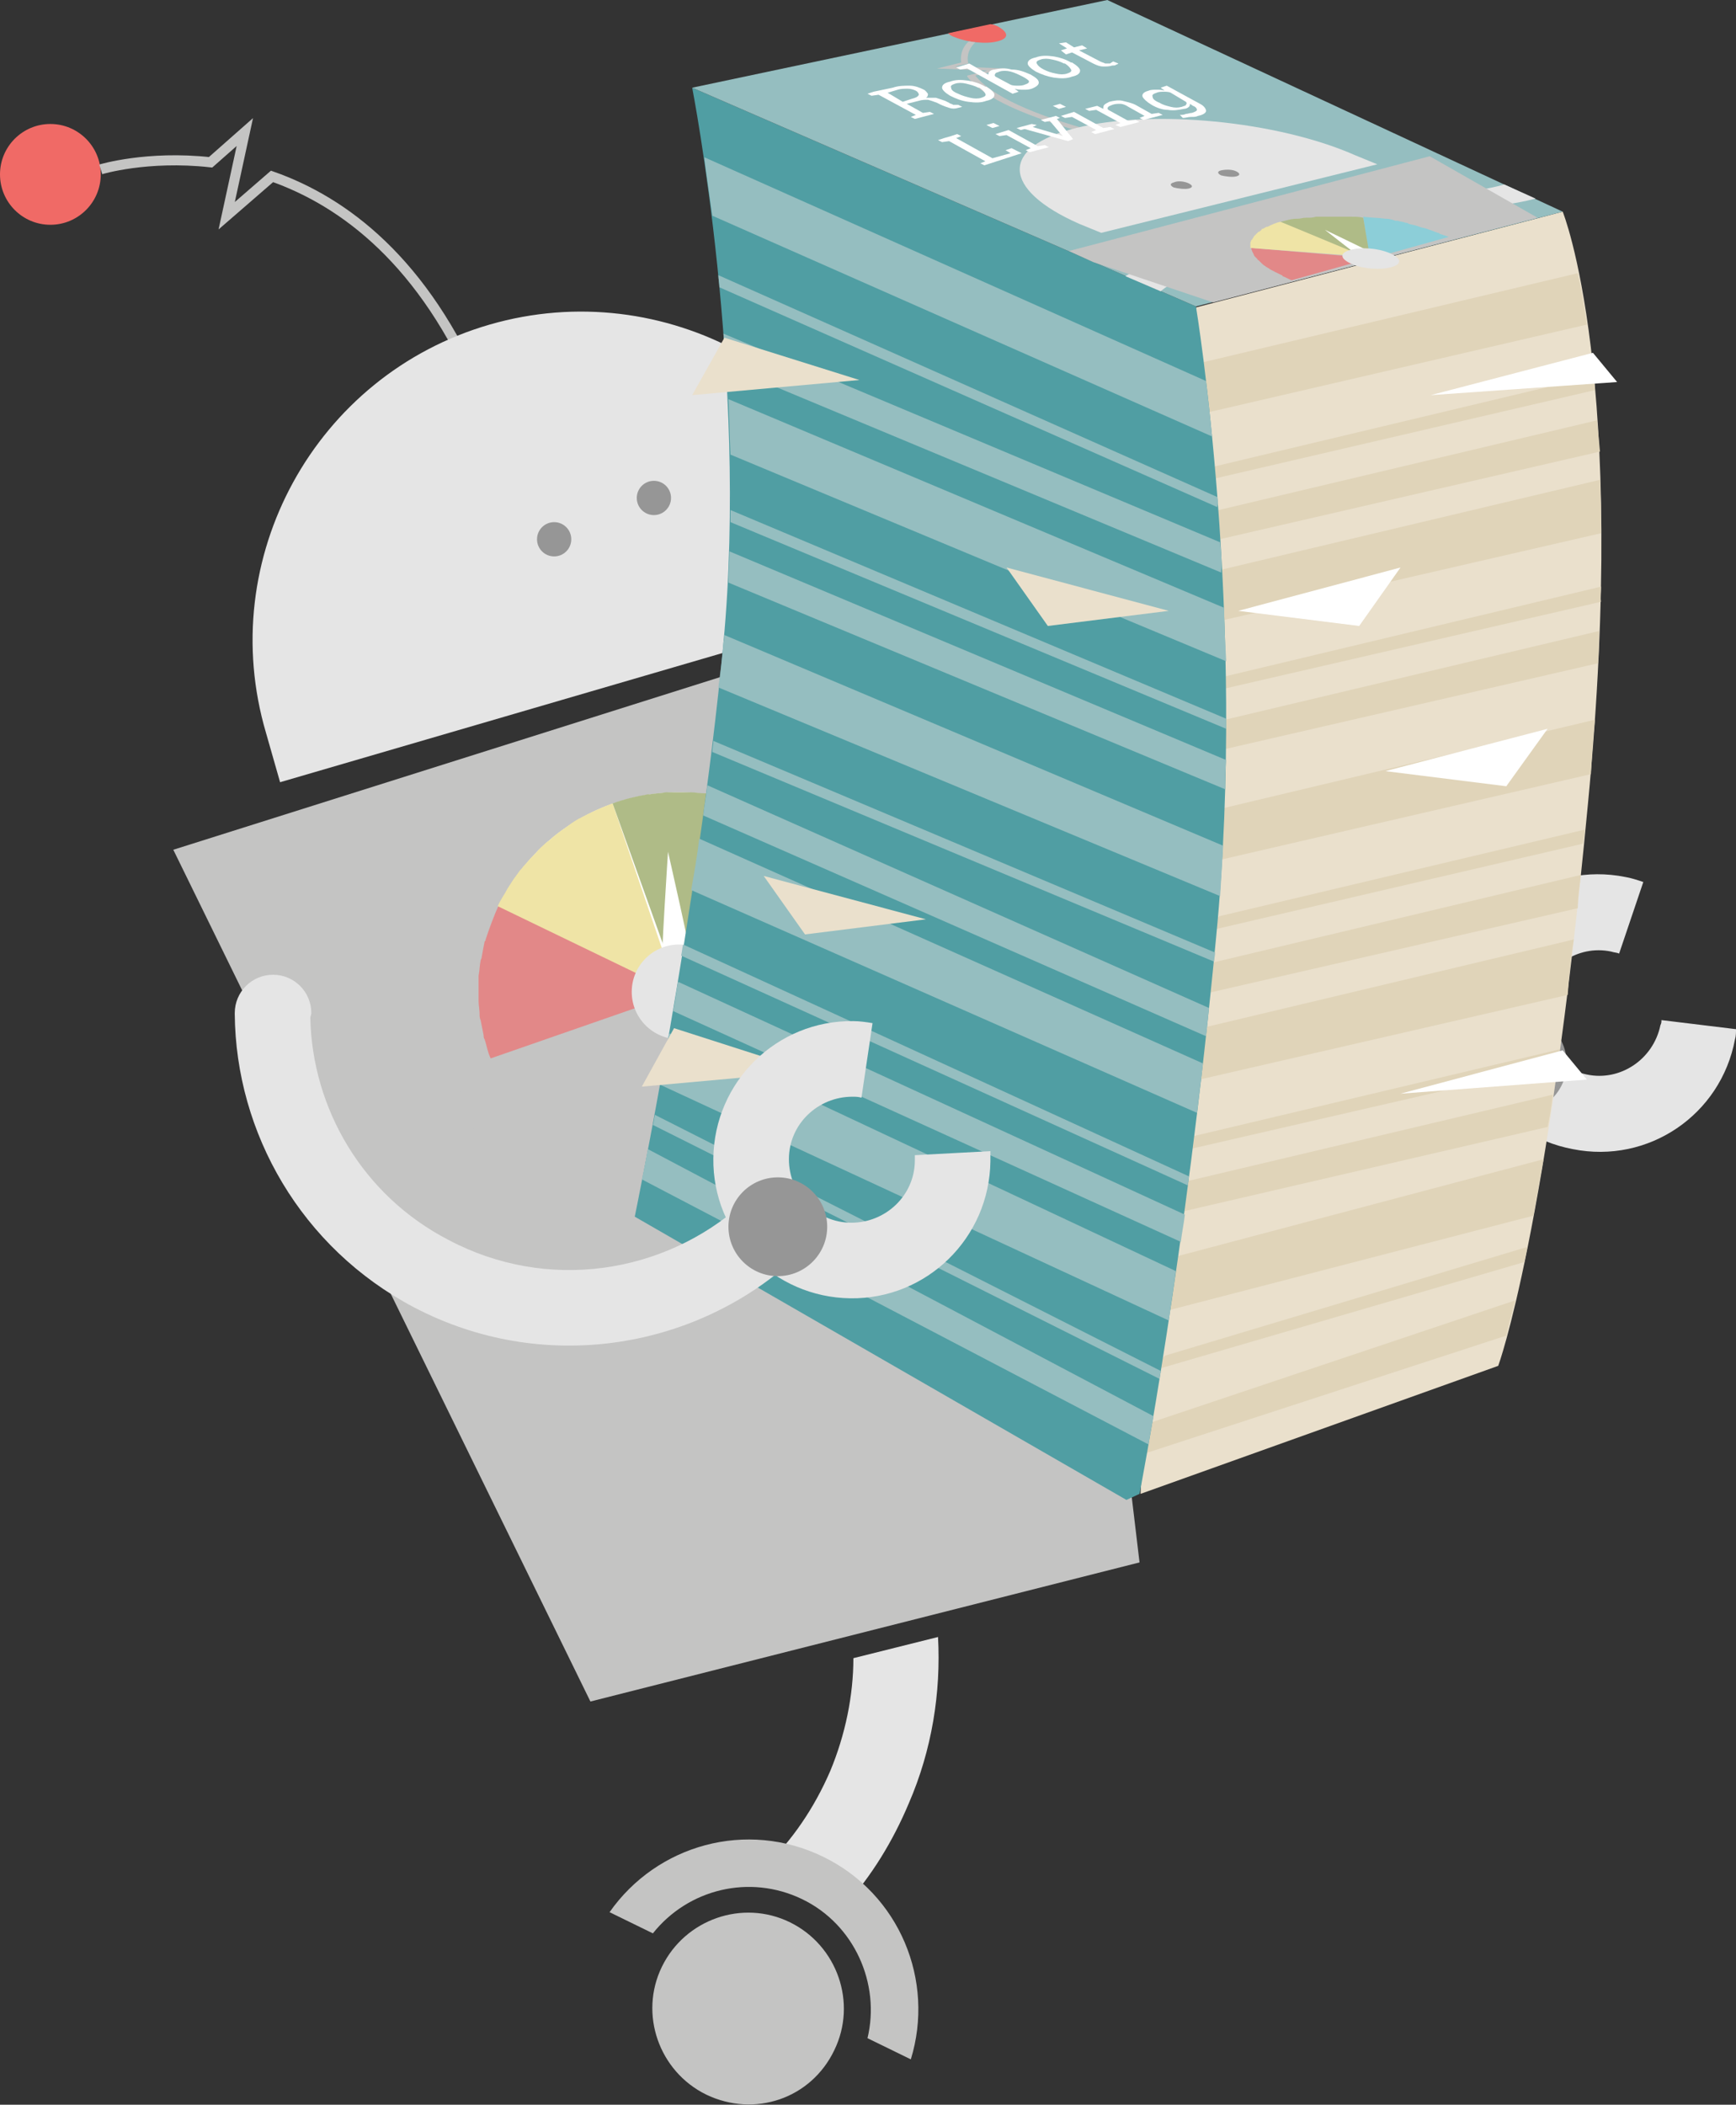 <?xml version="1.0" encoding="utf-8"?>
<!-- Generator: Adobe Illustrator 19.0.1, SVG Export Plug-In . SVG Version: 6.00 Build 0)  -->
<svg version="1.1" id="Layer_1" xmlns="http://www.w3.org/2000/svg" xmlns:xlink="http://www.w3.org/1999/xlink" x="0px" y="0px"
	 viewBox="0 0 172.3 208.8" style="enable-background:new 0 0 172.3 208.8;" xml:space="preserve" aria-hidden="true">
<rect x="0" y="0" width="172.3" height="208.8" fill="#333333" stroke="none"/>
<style type="text/css">
	.magazine0{fill:#E5E5E5;}
	.magazine1{fill:#C4C4C3;}
	.magazine2{fill:#FFFFFF;}
	.magazine3{fill:#969696;}
	.magazine4{fill:#39C3DE;}
	.magazine5{fill:none;stroke:#C4C4C3;stroke-miterlimit:10;}
	.magazine6{fill:#C82027;}
	.magazine7{fill:#F3D41A;}
	.magazine8{fill:#A1C63A;}
	.magazine9{fill:#C3DB66;}
	.magazine10{fill:#A4B554;}
	.magazine11{fill:#EAE0CC;}
	.magazine12{clip-path:url(#SVGID_2_);fill:#E5E5E5;}
	.magazine13{clip-path:url(#SVGID_2_);fill:#C4C4C3;}
	.magazine14{clip-path:url(#SVGID_2_);fill:#FFFFFF;}
	.magazine15{clip-path:url(#SVGID_2_);fill:#969696;}
	.magazine16{clip-path:url(#SVGID_2_);fill:#39C3DE;}
	.magazine17{clip-path:url(#SVGID_2_);fill:none;stroke:#C4C4C3;stroke-miterlimit:10;}
	.magazine18{clip-path:url(#SVGID_2_);fill:#C3DB66;}
	.magazine19{clip-path:url(#SVGID_2_);}
	.magazine20{opacity:0.6;}
	.magazine21{clip-path:url(#SVGID_4_);fill:#D7C7A3;}
	.magazine22{clip-path:url(#SVGID_6_);fill:#E5E5E5;}
	.magazine23{clip-path:url(#SVGID_6_);fill:#C4C4C3;}
	.magazine24{clip-path:url(#SVGID_6_);fill:#FFFFFF;}
	.magazine25{clip-path:url(#SVGID_6_);fill:#969696;}
	.magazine26{clip-path:url(#SVGID_6_);fill:#39C3DE;}
	.magazine27{clip-path:url(#SVGID_6_);fill:none;stroke:#C4C4C3;stroke-miterlimit:10;}
	.magazine28{clip-path:url(#SVGID_6_);}
	.magazine29{opacity:0.4;}
	.magazine30{clip-path:url(#SVGID_8_);}
	.magazine31{fill:#E0D4B9;}
	.magazine32{fill:none;}
	.magazine33{fill:#F06A66;}
	.magazine34{fill:#E28888;}
	.magazine35{fill:#EFE4A6;}
	.magazine36{fill:#AFBB87;}
	.magazine37{fill:#509EA3;}
	.magazine38{fill:#95BEC0;}
	.magazine39{fill:#8CCED8;}
	.magazine40{fill:#001833;}
	.magazine41{fill:#4B9DA1;}
	.magazine42{fill:#418788;}
	.magazine43{fill:#BC4926;}
	.magazine44{fill:#C8E2E1;}
	.magazine45{fill:#D45334;}
</style>
<path class="magazine0" d="M-228.9,445l0.1,0.2l8.4,3.6c3.5-3.4,6.4-7.5,8.4-12.3c4.8-11.4,3.6-23.9-2.3-33.9l-7.1,4.6
	c4.4,7.7,5.3,17.2,1.6,26C-221.8,438.1-225,442.1-228.9,445z"/>
<path class="magazine1" d="M-235.2,471.9c-8.3-4.1-11.8-14.1-7.7-22.5c4.1-8.3,14.1-11.8,22.5-7.7c8.3,4.1,11.8,14.1,7.7,22.5
	C-216.8,472.5-226.9,476-235.2,471.9"/>
<path class="magazine2" d="M-233.2,467.7c-6-2.9-8.5-10.2-5.6-16.2c2.9-6,10.2-8.5,16.2-5.6c6,2.9,8.5,10.2,5.6,16.2
	C-219.9,468.2-227.2,470.7-233.2,467.7"/>
<rect x="-240.8" y="434.8" transform="matrix(-0.439 0.899 -0.899 -0.439 85.944 875.112)" class="magazine2" width="21" height="59.2"/>
<g>
	<path class="magazine0" d="M-155,361.2c-7.1,7.7-18.5,10.6-28.7,6.4c-9.1-3.7-14.9-12-15.9-21.2l-7.4,0.8c1.2,11.8,8.8,22.5,20.5,27.3
		c13.2,5.4,27.9,1.7,37-8.2L-155,361.2z"/>
	<path class="magazine0" d="M-137.3,358.8c0,0.2,0,0.3-0.1,0.5c-0.7,3.4-4,5.6-7.3,4.9s-5.6-4-4.9-7.3c0.7-3.4,4-5.6,7.3-4.9
		c0.3,0.1,0.6,0.1,0.8,0.2l2.4-7.1c-0.6-0.2-1.2-0.4-1.8-0.5c-7.5-1.5-14.7,3.4-16.1,10.9c-1.5,7.5,3.4,14.7,10.9,16.1
		c7.5,1.5,14.7-3.4,16.1-10.9c0.1-0.3,0.1-0.7,0.1-1L-137.3,358.8z"/>
	<circle class="magazine3" cx="-151.5" cy="363" r="4.9"/>
</g>
<path class="magazine1" d="M-232,465.4c-4.7-2.3-6.7-8-4.4-12.7c2.3-4.7,8-6.7,12.7-4.4c4.7,2.3,6.7,8,4.4,12.7
	C-221.6,465.7-227.3,467.7-232,465.4"/>
<g>
	<circle class="magazine4" cx="-297.2" cy="274.8" r="5"/>
	<path class="magazine5" d="M-287.6,273.1"/>
	<path class="magazine5" d="M-254.5,296.8c-5.6-13.3-13.5-19.2-20.7-21.7l-4.5,3.9l1.8-8.3l-3.4,3c-6.3-0.8-10.9,0.7-10.9,0.7"/>
</g>
<path class="magazine0" d="M-253.6,289.8c-17.3,5-27.3,23.2-22.2,40.5l1.4,4.9l62.7-18.3l-1.4-4.9C-218.1,294.7-236.2,284.7-253.6,289.8z"
	/>
<circle class="magazine3" cx="-246.2" cy="309.1" r="1.7"/>
<circle class="magazine3" cx="-240.3" cy="306.9" r="1.7"/>
<g>
	<polygon class="magazine2" points="-186.9,414.2 -244.5,428.9 -288.4,340.6 -198.4,312.3 	"/>
	<g>
		<polygon class="magazine1" points="-189,412.6 -243.6,426.4 -284.9,341.9 -200.7,315.2 		"/>
		<g>
			<circle class="magazine2" cx="-234.8" cy="355.9" r="19.8"/>

				<rect x="-255.3" y="355.4" transform="matrix(-0.944 0.329 -0.329 -0.944 -330.067 786.466)" class="magazine1" width="47.5" height="19.8"/>
			<g>
				<path class="magazine6" d="M-252.7,347.3c-0.5,1.1-0.9,2.2-1.3,3.4c0,0.1,0,0.1-0.1,0.2c-0.1,0.5-0.2,1-0.3,1.6c0,0.1-0.1,0.2-0.1,0.3
					c-0.1,0.5-0.1,1-0.2,1.5c0,0.2,0,0.3,0,0.5c0,0.5,0,0.9,0,1.4c0,0.2,0,0.4,0,0.6c0,0.4,0.1,0.9,0.1,1.3c0,0.2,0,0.4,0.1,0.6
					c0.1,0.5,0.2,1,0.3,1.5c0,0.1,0,0.3,0.1,0.4c0.2,0.6,0.3,1.3,0.6,1.9l18.7-6.5L-252.7,347.3z"/>
				<path class="magazine7" d="M-241.4,337.2c-1.1,0.4-2.2,0.9-3.3,1.5c-0.1,0-0.1,0.1-0.2,0.1c-0.5,0.3-0.9,0.6-1.3,0.9
					c-0.1,0.1-0.2,0.1-0.3,0.2c-0.4,0.3-0.8,0.6-1.1,0.9c-0.1,0.1-0.3,0.2-0.4,0.3c-0.3,0.3-0.7,0.6-1,1c-0.1,0.1-0.3,0.3-0.4,0.4
					c-0.3,0.3-0.6,0.7-0.9,1c-0.1,0.2-0.3,0.3-0.4,0.5c-0.3,0.4-0.6,0.8-0.9,1.3c-0.1,0.1-0.1,0.2-0.2,0.3c-0.3,0.6-0.7,1.1-1,1.8
					l17.8,8.6L-241.4,337.2z"/>
				<path class="magazine4" d="M-226.2,338.1c1.1,0.5,2.1,1.2,3.1,1.9c0,0,0.1,0.1,0.1,0.1c0.4,0.3,0.8,0.7,1.2,1c0.1,0.1,0.2,0.1,0.3,0.2
					c0.4,0.3,0.7,0.7,1,1c0.1,0.1,0.2,0.2,0.3,0.4c0.3,0.3,0.6,0.7,0.9,1.1c0.1,0.2,0.3,0.3,0.4,0.5c0.3,0.4,0.5,0.7,0.7,1.1
					c0.1,0.2,0.2,0.3,0.3,0.5c0.3,0.4,0.5,0.9,0.7,1.4c0.1,0.1,0.1,0.2,0.2,0.3c0.3,0.6,0.5,1.2,0.8,1.8l-18.7,6.5L-226.2,338.1z"/>
				<path class="magazine8" d="M-241.4,337.2c1.1-0.4,2.3-0.7,3.5-0.9c0.1,0,0.1,0,0.2,0c0.5-0.1,1.1-0.1,1.6-0.2c0.1,0,0.2,0,0.4,0
					c0.5,0,1,0,1.5,0c0.2,0,0.3,0,0.5,0c0.5,0,0.9,0.1,1.4,0.1c0.2,0,0.4,0,0.6,0.1c0.4,0.1,0.9,0.2,1.3,0.3c0.2,0,0.4,0.1,0.6,0.1
					c0.5,0.1,1,0.3,1.5,0.5c0.1,0,0.2,0.1,0.4,0.1c0.6,0.2,1.2,0.5,1.8,0.8l-8.6,17.8L-241.4,337.2z"/>
			</g>
			<path class="magazine2" d="M-233.5,353.4c0.1,0.8-0.5,1.5-1.4,1.6c-0.8,0.1-1.5-0.5-1.6-1.4c-0.1-0.8,0.6-11.5,0.6-11.5
				S-233.5,352.6-233.5,353.4z"/>
			<circle class="magazine0" cx="-234.8" cy="355.9" r="4.7"/>
		</g>
	</g>
</g>
<g>
	<g>
		<g>
			<polygon class="magazine9" points="-141.5,396.4 -177.4,413.6 -232,390.3 -196,373.1 			"/>
			<polygon class="magazine10" points="-177.4,413.6 -232,390.3 -232,392 -177.4,415.3 			"/>
			<polygon class="magazine11" points="-177.4,413.6 -141.5,396.4 -141.5,398.1 -177.4,415.3 			"/>
		</g>
		<g>
			<polygon class="magazine9" points="-141.5,393.8 -177.4,410.9 -232,387.7 -196,370.5 			"/>
			<polygon class="magazine10" points="-177.4,410.9 -232,387.7 -232,389.4 -177.4,412.7 			"/>
			<polygon class="magazine11" points="-177.4,410.9 -141.5,393.8 -141.5,395.5 -177.4,412.7 			"/>
		</g>
		<g>
			<polygon class="magazine9" points="-140.6,391.2 -176.5,408.3 -231.1,385 -195.2,367.9 			"/>
			<polygon class="magazine10" points="-176.5,408.3 -231.1,385 -231.1,386.8 -176.5,410.1 			"/>
			<polygon class="magazine11" points="-176.5,408.3 -140.6,391.2 -140.6,392.9 -176.5,410.1 			"/>
		</g>
		<g>
			<polygon class="magazine9" points="-139.7,388.6 -175.7,405.7 -230.2,382.4 -194.3,365.3 			"/>
			<polygon class="magazine10" points="-175.7,405.7 -230.2,382.4 -230.2,384.2 -175.7,407.4 			"/>
			<polygon class="magazine11" points="-175.7,405.7 -139.7,388.6 -139.7,390.3 -175.7,407.4 			"/>
		</g>
		<g>
			<polygon class="magazine9" points="-139.7,385.9 -175.7,403.1 -230.2,379.8 -194.3,362.7 			"/>
			<polygon class="magazine10" points="-175.7,403.1 -230.2,379.8 -230.2,381.5 -175.7,404.8 			"/>
			<polygon class="magazine11" points="-175.7,403.1 -139.7,385.9 -139.7,387.7 -175.7,404.8 			"/>
		</g>
		<g>
			<polygon class="magazine9" points="-140.6,383.3 -176.5,400.5 -231.1,377.2 -195.2,360 			"/>
			<polygon class="magazine10" points="-176.5,400.5 -231.1,377.2 -231.1,378.9 -176.5,402.2 			"/>
			<polygon class="magazine11" points="-176.5,400.5 -140.6,383.3 -140.6,385.1 -176.5,402.2 			"/>
		</g>
		<g>
			<polygon class="magazine9" points="-141.5,380.7 -177.4,397.9 -232,374.6 -196,357.4 			"/>
			<polygon class="magazine10" points="-177.4,397.9 -232,374.6 -232,376.3 -177.4,399.6 			"/>
			<polygon class="magazine11" points="-177.4,397.9 -141.5,380.7 -141.5,382.5 -177.4,399.6 			"/>
		</g>
		<g>
			<polygon class="magazine9" points="-140.6,378.1 -176.5,395.2 -231.1,372 -195.2,354.8 			"/>
			<polygon class="magazine10" points="-176.5,395.2 -231.1,372 -231.1,373.7 -176.5,397 			"/>
			<polygon class="magazine11" points="-176.5,395.2 -140.6,378.1 -140.6,379.8 -176.5,397 			"/>
		</g>
		<g>
			<polygon class="magazine9" points="-139.7,375.5 -175.7,392.6 -230.2,369.3 -194.3,352.2 			"/>
			<polygon class="magazine10" points="-175.7,392.6 -230.2,369.3 -230.2,371.1 -175.7,394.4 			"/>
			<polygon class="magazine11" points="-175.7,392.6 -139.7,375.5 -139.7,377.2 -175.7,394.4 			"/>
		</g>
		<g>
			<polygon class="magazine9" points="-139.7,372.9 -175.7,390 -230.2,366.7 -194.3,349.6 			"/>
			<polygon class="magazine10" points="-175.7,390 -230.2,366.7 -230.2,368.5 -175.7,391.8 			"/>
			<polygon class="magazine11" points="-175.7,390 -139.7,372.9 -139.7,374.6 -175.7,391.8 			"/>
		</g>
		<g>
			<polygon class="magazine9" points="-139.7,370.2 -175.7,387.4 -230.2,364.1 -194.3,347 			"/>
			<polygon class="magazine10" points="-175.7,387.4 -230.2,364.1 -230.2,365.8 -175.7,389.1 			"/>
			<polygon class="magazine11" points="-175.7,387.4 -139.7,370.2 -139.7,372 -175.7,389.1 			"/>
		</g>
		<g>
			<polygon class="magazine9" points="-139.7,367.6 -175.7,384.8 -230.2,361.5 -194.3,344.3 			"/>
			<polygon class="magazine10" points="-175.7,384.8 -230.2,361.5 -230.2,363.2 -175.7,386.5 			"/>
			<polygon class="magazine11" points="-175.7,384.8 -139.7,367.6 -139.7,369.4 -175.7,386.5 			"/>
		</g>
		<g>
			<polygon class="magazine9" points="-139.7,365 -175.7,382.2 -230.2,358.9 -194.3,341.7 			"/>
			<polygon class="magazine10" points="-175.7,382.2 -230.2,358.9 -230.2,360.6 -175.7,383.9 			"/>
			<polygon class="magazine11" points="-175.7,382.2 -139.7,365 -139.7,366.8 -175.7,383.9 			"/>
		</g>
		<g>
			<polygon class="magazine9" points="-139.7,362.4 -175.7,379.5 -230.2,356.3 -194.3,339.1 			"/>
			<polygon class="magazine10" points="-175.7,379.5 -230.2,356.3 -230.2,358 -175.7,381.3 			"/>
			<polygon class="magazine11" points="-175.7,379.5 -139.7,362.4 -139.7,364.1 -175.7,381.3 			"/>
		</g>
		<g>
			<polygon class="magazine9" points="-139.7,359.8 -175.7,376.9 -230.2,353.6 -194.3,336.5 			"/>
			<polygon class="magazine10" points="-175.7,376.9 -230.2,353.6 -230.2,355.4 -175.7,378.7 			"/>
			<polygon class="magazine11" points="-175.7,376.9 -139.7,359.8 -139.7,361.5 -175.7,378.7 			"/>
		</g>
		<g>
			<polygon class="magazine9" points="-139.3,357 -175.2,374.2 -229.8,350.9 -193.8,333.7 			"/>
			<polygon class="magazine10" points="-175.2,374.2 -229.8,350.9 -229.8,352.6 -175.2,375.9 			"/>
			<polygon class="magazine11" points="-175.2,374.2 -139.3,357 -139.3,358.7 -175.2,375.9 			"/>
		</g>
		<g>
			<polygon class="magazine9" points="-138.4,354.4 -174.4,371.5 -228.9,348.2 -193,331.1 			"/>
			<polygon class="magazine10" points="-174.4,371.5 -228.9,348.2 -228.9,350 -174.4,373.3 			"/>
			<polygon class="magazine11" points="-174.4,371.5 -138.4,354.4 -138.4,356.1 -174.4,373.3 			"/>
		</g>
		<g>
			<polygon class="magazine9" points="-137.6,351.8 -173.5,368.9 -228,345.6 -192.1,328.5 			"/>
			<polygon class="magazine10" points="-173.5,368.9 -228,345.6 -228,347.4 -173.5,370.7 			"/>
			<polygon class="magazine11" points="-173.5,368.9 -137.6,351.8 -137.6,353.5 -173.5,370.7 			"/>
		</g>
		<g>
			<polygon class="magazine9" points="-137.6,349.2 -173.5,366.3 -228,343 -192.1,325.9 			"/>
			<polygon class="magazine10" points="-173.5,366.3 -228,343 -228,344.8 -173.5,368 			"/>
			<polygon class="magazine11" points="-173.5,366.3 -137.6,349.2 -137.6,350.9 -173.5,368 			"/>
		</g>
		<g>
			<polygon class="magazine9" points="-137.6,346.5 -173.5,363.7 -228,340.4 -192.1,323.3 			"/>
			<polygon class="magazine10" points="-173.5,363.7 -228,340.4 -228,342.1 -173.5,365.4 			"/>
			<polygon class="magazine11" points="-173.5,363.7 -137.6,346.5 -137.6,348.3 -173.5,365.4 			"/>
		</g>
		<g>
			<polygon class="magazine9" points="-136.7,343.9 -172.6,361.1 -227.2,337.8 -191.2,320.6 			"/>
			<polygon class="magazine10" points="-172.6,361.1 -227.2,337.8 -227.2,339.5 -172.6,362.8 			"/>
			<polygon class="magazine11" points="-172.6,361.1 -136.7,343.9 -136.7,345.7 -172.6,362.8 			"/>
		</g>
		<g>
			<polygon class="magazine9" points="-136.7,341.3 -172.6,358.5 -227.2,335.2 -191.2,318 			"/>
			<polygon class="magazine10" points="-172.6,358.5 -227.2,335.2 -227.2,336.9 -172.6,360.2 			"/>
			<polygon class="magazine11" points="-172.6,358.5 -136.7,341.3 -136.7,343.1 -172.6,360.2 			"/>
		</g>
		<g>
			<polygon class="magazine9" points="-135.8,338.7 -171.8,355.8 -226.3,332.6 -190.4,315.4 			"/>
			<polygon class="magazine10" points="-171.8,355.8 -226.3,332.6 -226.3,334.3 -171.8,357.6 			"/>
			<polygon class="magazine11" points="-171.8,355.8 -135.8,338.7 -135.8,340.4 -171.8,357.6 			"/>
		</g>
		<g>
			<polygon class="magazine9" points="-136.7,336.1 -172.6,353.2 -227.2,329.9 -191.2,312.8 			"/>
			<polygon class="magazine10" points="-172.6,353.2 -227.2,329.9 -227.2,331.7 -172.6,355 			"/>
			<polygon class="magazine11" points="-172.6,353.2 -136.7,336.1 -136.7,337.8 -172.6,355 			"/>
		</g>
		<g>
			<polygon class="magazine9" points="-136.7,333.5 -172.6,350.6 -227.2,327.3 -191.2,310.2 			"/>
			<polygon class="magazine10" points="-172.6,350.6 -227.2,327.3 -227.2,329.1 -172.6,352.3 			"/>
			<polygon class="magazine11" points="-172.6,350.6 -136.7,333.5 -136.7,335.2 -172.6,352.3 			"/>
		</g>
		<g>
			<polygon class="magazine9" points="-137.6,330.8 -173.5,348 -228,324.7 -192.1,307.6 			"/>
			<polygon class="magazine10" points="-173.5,348 -228,324.7 -228,326.4 -173.5,349.7 			"/>
			<polygon class="magazine11" points="-173.5,348 -137.6,330.8 -137.6,332.6 -173.5,349.7 			"/>
		</g>
		<g>
			<polygon class="magazine9" points="-139.3,328.2 -175.2,345.4 -229.8,322.1 -193.8,304.9 			"/>
			<polygon class="magazine10" points="-175.2,345.4 -229.8,322.1 -229.8,323.8 -175.2,347.1 			"/>
			<polygon class="magazine11" points="-175.2,345.4 -139.3,328.2 -139.3,330 -175.2,347.1 			"/>
		</g>
		<g>
			<polygon class="magazine9" points="-140.2,325.6 -176.1,342.8 -230.6,319.5 -194.7,302.3 			"/>
			<polygon class="magazine10" points="-176.1,342.8 -230.6,319.5 -230.6,321.2 -176.1,344.5 			"/>
			<polygon class="magazine11" points="-176.1,342.8 -140.2,325.6 -140.2,327.4 -176.1,344.5 			"/>
		</g>
		<g>
			<polygon class="magazine9" points="-141.1,323 -177,340.1 -231.5,316.9 -195.6,299.7 			"/>
			<polygon class="magazine10" points="-177,340.1 -231.5,316.9 -231.5,318.6 -177,341.9 			"/>
			<polygon class="magazine11" points="-177,340.1 -141.1,323 -141.1,324.7 -177,341.9 			"/>
		</g>
		<g>
			<polygon class="magazine9" points="-141.1,320.4 -177,337.5 -231.5,314.2 -195.6,297.1 			"/>
			<polygon class="magazine10" points="-177,337.5 -231.5,314.2 -231.5,316 -177,339.3 			"/>
			<polygon class="magazine11" points="-177,337.5 -141.1,320.4 -141.1,322.1 -177,339.3 			"/>
		</g>
		<g>
			<polygon class="magazine9" points="-141.5,317.9 -177.4,335.1 -232,311.8 -196,294.6 			"/>
			<polygon class="magazine10" points="-177.4,335.1 -232,311.8 -232,313.5 -177.4,336.8 			"/>
			<polygon class="magazine11" points="-177.4,335.1 -141.5,317.9 -141.5,319.7 -177.4,336.8 			"/>
		</g>
		<g>
			<polygon class="magazine9" points="-141.5,315.3 -177.4,332.5 -232,309.2 -196,292 			"/>
			<polygon class="magazine10" points="-177.4,332.5 -232,309.2 -232,310.9 -177.4,334.2 			"/>
			<polygon class="magazine11" points="-177.4,332.5 -141.5,315.3 -141.5,317 -177.4,334.2 			"/>
		</g>
		<g>
			<polygon class="magazine9" points="-142.4,312.7 -178.3,329.8 -232.8,306.5 -196.9,289.4 			"/>
			<polygon class="magazine10" points="-178.3,329.8 -232.8,306.5 -232.8,308.3 -178.3,331.6 			"/>
			<polygon class="magazine11" points="-178.3,329.8 -142.4,312.7 -142.4,314.4 -178.3,331.6 			"/>
		</g>
		<g>
			<polygon class="magazine9" points="-143.2,310.1 -179.2,327.2 -233.7,303.9 -197.8,286.8 			"/>
			<polygon class="magazine10" points="-179.2,327.2 -233.7,303.9 -233.7,305.7 -179.2,329 			"/>
			<polygon class="magazine11" points="-179.2,327.2 -143.2,310.1 -143.2,311.8 -179.2,329 			"/>
		</g>
		<g>
			<polygon class="magazine9" points="-143.2,307.5 -179.2,324.6 -233.7,301.3 -197.8,284.2 			"/>
			<polygon class="magazine10" points="-179.2,324.6 -233.7,301.3 -233.7,303.1 -179.2,326.3 			"/>
			<polygon class="magazine11" points="-179.2,324.6 -143.2,307.5 -143.2,309.2 -179.2,326.3 			"/>
		</g>
		<g>
			<polygon class="magazine9" points="-144.1,304.8 -180,322 -234.6,298.7 -198.6,281.6 			"/>
			<polygon class="magazine10" points="-180,322 -234.6,298.7 -234.6,300.4 -180,323.7 			"/>
			<polygon class="magazine11" points="-180,322 -144.1,304.8 -144.1,306.6 -180,323.7 			"/>
		</g>
		<g>
			<polygon class="magazine9" points="-145,302.2 -180.9,319.4 -235.4,296.1 -199.5,278.9 			"/>
			<polygon class="magazine10" points="-180.9,319.4 -235.4,296.1 -235.4,297.8 -180.9,321.1 			"/>
			<polygon class="magazine11" points="-180.9,319.4 -145,302.2 -145,304 -180.9,321.1 			"/>
		</g>
		<g>
			<polygon class="magazine9" points="-145.8,299.6 -181.8,316.8 -236.3,293.5 -200.4,276.3 			"/>
			<polygon class="magazine10" points="-181.8,316.8 -236.3,293.5 -236.3,295.2 -181.8,318.5 			"/>
			<polygon class="magazine11" points="-181.8,316.8 -145.8,299.6 -145.8,301.4 -181.8,318.5 			"/>
		</g>
		<g>
			<polygon class="magazine9" points="-146.7,297 -182.7,314.1 -237.2,290.9 -201.3,273.7 			"/>
			<polygon class="magazine10" points="-182.7,314.1 -237.2,290.9 -237.2,292.6 -182.7,315.9 			"/>
			<polygon class="magazine11" points="-182.7,314.1 -146.7,297 -146.7,298.7 -182.7,315.9 			"/>
		</g>
		<g>
			<polygon class="magazine9" points="-147.6,294.4 -183.5,311.5 -238.1,288.2 -202.1,271.1 			"/>
			<polygon class="magazine10" points="-183.5,311.5 -238.1,288.2 -238.1,290 -183.5,313.3 			"/>
			<polygon class="magazine11" points="-183.5,311.5 -147.6,294.4 -147.6,296.1 -183.5,313.3 			"/>
		</g>
		<g>
			<polygon class="magazine9" points="-147.6,291.8 -183.5,308.9 -238.1,285.6 -202.1,268.5 			"/>
			<polygon class="magazine10" points="-183.5,308.9 -238.1,285.6 -238.1,287.4 -183.5,310.6 			"/>
			<polygon class="magazine11" points="-183.5,308.9 -147.6,291.8 -147.6,293.5 -183.5,310.6 			"/>
		</g>
		<g>
			<polygon class="magazine9" points="-147.6,289.1 -183.5,306.3 -238.1,283 -202.1,265.9 			"/>
			<polygon class="magazine10" points="-183.5,306.3 -238.1,283 -238.1,284.7 -183.5,308 			"/>
			<polygon class="magazine11" points="-183.5,306.3 -147.6,289.1 -147.6,290.9 -183.5,308 			"/>
		</g>
		<g>
			<defs>
				<polygon id="SVGID_1_" points="-147.6,289.1 -183.5,306.3 -237.8,282.7 -202.1,265.9 				"/>
			</defs>
			<clipPath id="SVGID_2_">
				<use xlink:href="#SVGID_1_"  style="overflow:visible;"/>
			</clipPath>
			<path class="magazine12" d="M-124.5,317l0.2,0l4.4-1.7c-1.1-1.3-2.8-2.6-5.1-3.8c-5.5-2.8-13.3-4.1-20.7-4l0.8,2.4
				c5.7-0.1,11.6,1,15.9,3.1C-126.8,314.3-125.2,315.6-124.5,317z"/>
			<path class="magazine13" d="M-108.8,315.5c3.9,2.2,3.2,5.2-1.4,6.7c-4.6,1.6-11.6,1.1-15.4-1.1c-3.9-2.2-3.2-5.2,1.4-6.7
				C-119.6,312.9-112.7,313.4-108.8,315.5z"/>
			<path class="magazine14" d="M-111.2,316.3c2.8,1.6,2.3,3.7-1,4.9c-3.4,1.1-8.3,0.8-11.1-0.8c-2.8-1.6-2.3-3.7,1-4.9
				C-118.9,314.4-114,314.7-111.2,316.3z"/>
			<polygon class="magazine14" points="-94.2,317.4 -123.9,327.4 -132.6,322.5 -102.9,312.6 			"/>
			<path class="magazine12" d="M-158.7,273.7c6.1,1.5,10,4.5,9.3,7.6c-0.6,2.8-4.8,4.9-10.3,5.8l1.9,2c7.1-1.1,12.5-3.9,13.3-7.4
				c0.9-4-4.1-7.9-12-9.9L-158.7,273.7z"/>
			<path class="magazine12" d="M-163.5,268.9c0.1,0,0.2,0,0.3,0c2.2,0,4.2,0.8,4.4,1.7c0.2,1-1.4,1.8-3.7,1.8c-2.2,0-4.2-0.8-4.4-1.7
				c0-0.1,0-0.2,0-0.3l-4.9-0.2c0,0.2,0,0.4,0,0.5c0.5,2.2,4.8,3.9,9.8,3.8c4.9-0.1,8.5-1.9,8.1-4c-0.5-2.2-4.8-3.9-9.8-3.8
				c-0.2,0-0.4,0-0.7,0L-163.5,268.9z"/>
			<path class="magazine15" d="M-156,271.6c1.3,0.6,1.4,1.4,0.3,2c-1.2,0.5-3.2,0.5-4.5,0c-1.3-0.6-1.4-1.4-0.3-2S-157.4,271-156,271.6z"
				/>
			<path class="magazine12" d="M-174.4,314.2c-6.7-0.7-12.4-3.1-13.9-6.2c-1.3-2.8,1.1-5.4,5.7-7l-3.1-1.7c-5.9,2-9,5.4-7.3,9
				c1.9,4.1,9.2,7.2,17.9,8L-174.4,314.2z"/>
			<path class="magazine12" d="M-164.9,317.3c-0.1,0-0.1,0.1-0.2,0.1c-1.8,0.6-4.3,0.4-5.7-0.4c-1.4-0.8-1.1-1.9,0.6-2.5
				c1.8-0.6,4.3-0.4,5.7,0.4c0.1,0.1,0.2,0.1,0.3,0.2l4.2-1c-0.2-0.2-0.4-0.3-0.7-0.5c-3.1-1.8-8.7-2.2-12.6-1
				c-3.9,1.2-4.5,3.7-1.4,5.5c3.1,1.8,8.7,2.2,12.6,1c0.2-0.1,0.3-0.1,0.5-0.2L-164.9,317.3z"/>
			<path class="magazine15" d="M-171.6,314.5c1.1,0.6,0.9,1.5-0.5,2c-1.4,0.4-3.4,0.3-4.5-0.4s-0.9-1.5,0.5-2
				C-174.7,313.7-172.7,313.9-171.6,314.5z"/>
			<path class="magazine13" d="M-112.5,316.7c2.2,1.2,1.8,2.9-0.8,3.8c-2.6,0.9-6.5,0.6-8.7-0.6c-2.2-1.2-1.8-2.9,0.8-3.8
				C-118.6,315.3-114.7,315.5-112.5,316.7z"/>
			<path class="magazine16" d="M-209.2,269.9c1.3,0.6,1.5,1.5,0.3,2c-1.2,0.6-3.3,0.5-4.6,0c-1.3-0.6-1.5-1.5-0.3-2
				C-212.6,269.3-210.5,269.3-209.2,269.9z"/>
			<path class="magazine17" d="M-212.5,273.5"/>
			<path class="magazine13" d="M-197.3,283.7c-7.4-1.6-12.2-3.8-14.2-6.5l-0.1-0.1l2-0.9l-5.4,0.3l2.5-1.2c-0.4-1.8,0.5-3.1,0.5-3.1
				l0.6,0.1c0,0-0.9,1.3-0.5,3l0,0.1l-1.4,0.6l5.4-0.3l-3.1,1.4c2,2.6,6.6,4.7,13.8,6.2L-197.3,283.7z"/>
			<path class="magazine12" d="M-199.3,282.8c-7.8,3.6-7.1,9.6,1.7,13.3l2.5,1l28.3-13.1l-2.5-1C-178,279.3-191.5,279.2-199.3,282.8z"/>
			<path class="magazine15" d="M-186.6,289c0.5,0.2,0.5,0.5,0.1,0.7c-0.4,0.2-1.1,0.2-1.6,0c-0.5-0.2-0.5-0.5-0.1-0.7
				C-187.7,288.8-187,288.9-186.6,289z"/>
			<path class="magazine15" d="M-181.6,286.8c0.5,0.2,0.5,0.5,0.1,0.7c-0.4,0.2-1.1,0.2-1.6,0c-0.5-0.2-0.5-0.5-0.1-0.7
				C-182.8,286.6-182.1,286.6-181.6,286.8z"/>
			<polygon class="magazine18" points="-119.5,305.3 -146.3,316.8 -201,300.4 -161.1,281.1 			"/>
			<polygon class="magazine13" points="-121.3,305.2 -146.7,316.1 -198.7,300.3 -161.3,282.1 			"/>
			<path class="magazine14" d="M-174.2,301.2c-5.6-2.1-6.5-5.7-2-8c4.5-2.3,12.6-2.5,18.2-0.3c5.6,2.1,6.5,5.7,2,8
				C-160.5,303.2-168.7,303.4-174.2,301.2z"/>
			<polygon class="magazine13" points="-175.8,302.1 -156.4,292 -146.4,295.9 -165.8,305.9 			"/>
			<g class="magazine19">
				<path class="magazine6" d="M-179,297.3c0.1,0.3,0.2,0.7,0.5,1c0,0,0,0,0,0.1c0.1,0.1,0.2,0.3,0.4,0.4c0,0,0.1,0.1,0.1,0.1
					c0.1,0.1,0.3,0.3,0.4,0.4c0,0,0.1,0.1,0.1,0.1c0.1,0.1,0.3,0.2,0.5,0.3c0.1,0,0.1,0.1,0.2,0.1c0.2,0.1,0.3,0.2,0.5,0.3
					c0.1,0,0.2,0.1,0.2,0.1c0.2,0.1,0.5,0.2,0.7,0.4c0.1,0,0.1,0.1,0.2,0.1c0.3,0.1,0.6,0.3,1,0.4l8.1-4.2L-179,297.3z"/>
				<path class="magazine7" d="M-176.2,293.2c-0.5,0.3-0.9,0.5-1.3,0.8c0,0,0,0-0.1,0c-0.2,0.1-0.3,0.3-0.4,0.4c0,0-0.1,0.1-0.1,0.1
					c-0.1,0.1-0.2,0.3-0.3,0.4c0,0-0.1,0.1-0.1,0.1c-0.1,0.1-0.1,0.2-0.2,0.4c0,0.1-0.1,0.1-0.1,0.2c-0.1,0.1-0.1,0.3-0.1,0.4
					c0,0.1,0,0.1-0.1,0.2c0,0.1,0,0.3,0,0.4c0,0,0,0.1,0,0.1c0,0.2,0,0.4,0.1,0.6l12.8-0.2L-176.2,293.2z"/>
				<path class="magazine4" d="M-167.5,291.4c0.8,0,1.6,0,2.4,0.1c0,0,0.1,0,0.1,0c0.3,0,0.7,0.1,1,0.1c0.1,0,0.2,0,0.2,0
					c0.3,0,0.6,0.1,0.9,0.1c0.1,0,0.2,0,0.3,0c0.3,0,0.6,0.1,0.8,0.2c0.1,0,0.2,0,0.4,0.1c0.3,0.1,0.5,0.1,0.8,0.2
					c0.1,0,0.2,0.1,0.4,0.1c0.3,0.1,0.6,0.2,0.9,0.3c0.1,0,0.1,0,0.2,0.1c0.4,0.1,0.7,0.2,1.1,0.4l-8.1,4.2L-167.5,291.4z"/>
				<path class="magazine8" d="M-176.2,293.2c0.5-0.3,1-0.5,1.6-0.7c0,0,0.1,0,0.1,0c0.3-0.1,0.5-0.2,0.8-0.3c0.1,0,0.1,0,0.2-0.1
					c0.3-0.1,0.5-0.1,0.8-0.2c0.1,0,0.2,0,0.3-0.1c0.3-0.1,0.5-0.1,0.8-0.1c0.1,0,0.2,0,0.3-0.1c0.3,0,0.5-0.1,0.8-0.1
					c0.1,0,0.2,0,0.4,0c0.3,0,0.7-0.1,1-0.1c0.1,0,0.2,0,0.2,0c0.4,0,0.8,0,1.3-0.1l1.4,5.7L-176.2,293.2z"/>
			</g>
			<path class="magazine14" d="M-166.3,296.2c0.3,0.2,0.2,0.5-0.2,0.6c-0.4,0.1-1,0.1-1.3-0.1c-0.3-0.2-3.6-3-3.6-3
				S-166.6,296-166.3,296.2z"/>
			<path class="magazine12" d="M-164.2,296.1c1.3,0.5,1.5,1.3,0.5,1.9c-1,0.5-3,0.6-4.3,0.1s-1.5-1.3-0.5-1.9
				C-167.4,295.6-165.5,295.6-164.2,296.1z"/>
		</g>
	</g>
	<g>
		<path class="magazine2" d="M-219.4,279.7c0.6-0.3,1.2-0.5,1.8-0.5c0.6,0,1.1,0.1,1.6,0.4c0.3,0.1,0.4,0.3,0.5,0.5c0.1,0.2,0,0.4-0.2,0.6
			c0.4-0.1,0.8-0.1,1.1-0.1c0.3,0.1,0.7,0.2,1,0.3l0.4,0.2c0.2,0.1,0.3,0.1,0.4,0.2c0.1,0,0.2,0,0.3,0l0.2-0.1l0.5,0.3l-0.4,0.2
			c-0.3,0.1-0.6,0.2-0.9,0.2c-0.3,0-0.6-0.1-0.9-0.3l-0.4-0.2c-0.3-0.2-0.6-0.2-1-0.2c-0.3,0-0.7,0.1-1,0.2l-1.2,0.6l1.8,1l0.7-0.3
			l0.5,0.3l-2,1l-0.5-0.3l0.5-0.4l-4.2-2.3l-0.7,0.3l-0.5-0.3l0.6-0.3L-219.4,279.7z M-218.1,281.5l1-0.5c0.4-0.2,0.6-0.4,0.7-0.6
			c0-0.2-0.1-0.4-0.4-0.5c-0.3-0.2-0.6-0.2-0.9-0.2c-0.3,0-0.7,0.1-1.1,0.3l-1.1,0.5L-218.1,281.5z"/>
		<path class="magazine2" d="M-213.2,280c-0.6-0.3-0.9-0.7-1-1c-0.1-0.4,0.2-0.7,0.8-1c0.6-0.3,1.2-0.4,1.9-0.4c0.7,0,1.4,0.2,1.9,0.5
			l0.1,0c0.6,0.3,0.9,0.7,1,1c0,0.4-0.2,0.7-0.8,1c-0.6,0.3-1.2,0.4-1.9,0.4C-211.9,280.6-212.5,280.4-213.2,280L-213.2,280z
			 M-212.4,279.7c0.4,0.2,0.9,0.4,1.3,0.4c0.5,0.1,0.9,0,1.2-0.2c0.4-0.2,0.5-0.4,0.4-0.6c-0.1-0.2-0.3-0.5-0.8-0.7l-0.1,0
			c-0.4-0.2-0.9-0.4-1.3-0.4c-0.5-0.1-0.9,0-1.2,0.2c-0.4,0.2-0.5,0.4-0.4,0.6C-213.1,279.2-212.9,279.4-212.4,279.7L-212.4,279.7z"
			/>
		<path class="magazine2" d="M-205,276c0.6,0.3,0.9,0.6,1,1c0.1,0.3-0.1,0.6-0.6,0.9c-0.3,0.1-0.5,0.2-0.8,0.3c-0.3,0-0.6,0-0.9,0l0.4,0.3
			l-0.6,0.3l-5.1-2.8l-0.7,0.3l-0.5-0.3l1.4-0.7l2.2,1.2c0-0.2,0-0.3,0.1-0.5c0.1-0.1,0.3-0.3,0.5-0.4c0.5-0.3,1.1-0.3,1.8-0.3
			C-206.3,275.4-205.7,275.6-205,276L-205,276z M-205.8,276.4c-0.5-0.3-0.9-0.4-1.4-0.5c-0.5-0.1-0.9,0-1.2,0.2
			c-0.2,0.1-0.4,0.2-0.4,0.4c0,0.1,0,0.3,0.1,0.4l1.7,1c0.3,0.1,0.5,0.1,0.8,0c0.3,0,0.5-0.1,0.7-0.2c0.3-0.2,0.5-0.4,0.4-0.6
			C-205.1,276.8-205.3,276.6-205.8,276.4L-205.8,276.4z"/>
		<path class="magazine2" d="M-204.4,275.5c-0.6-0.3-0.9-0.7-1-1.1c-0.1-0.4,0.2-0.7,0.8-1c0.6-0.3,1.2-0.4,1.9-0.4c0.7,0,1.3,0.2,1.9,0.6
			l0.1,0c0.6,0.3,0.9,0.7,0.9,1.1c0,0.4-0.2,0.7-0.8,1c-0.6,0.3-1.2,0.4-1.9,0.4C-203.1,276.1-203.7,275.9-204.4,275.5L-204.4,275.5
			z M-203.6,275.2c0.4,0.2,0.9,0.4,1.3,0.4c0.5,0.1,0.9,0,1.2-0.2c0.4-0.2,0.5-0.4,0.4-0.6c-0.1-0.2-0.3-0.5-0.8-0.7l-0.1,0
			c-0.4-0.2-0.8-0.4-1.3-0.4c-0.5-0.1-0.9,0-1.2,0.2c-0.4,0.2-0.5,0.4-0.4,0.6C-204.3,274.7-204.1,274.9-203.6,275.2L-203.6,275.2z"
			/>
		<path class="magazine2" d="M-201.7,271.1l1,0.5l0.8-0.4l0.5,0.3l-0.8,0.4l2.4,1.3c0.2,0.1,0.4,0.2,0.5,0.2c0.2,0,0.3,0,0.4-0.1
			c0.1,0,0.1-0.1,0.2-0.1c0.1,0,0.1-0.1,0.2-0.1l0.6,0.2c0,0.1-0.1,0.1-0.2,0.2c-0.1,0.1-0.2,0.2-0.4,0.2c-0.3,0.2-0.6,0.2-1,0.2
			c-0.4,0-0.7-0.1-1.1-0.3l-2.4-1.3l-0.6,0.3l-0.5-0.3l0.6-0.3l-1-0.5L-201.7,271.1z"/>
		<path class="magazine2" d="M-208.5,289.2l-0.5-0.2l0.5-0.4l-4.2-2.3l-0.7,0.3l-0.5-0.3l0.6-0.3l0.7-0.4l0.6-0.3l0.5,0.3l-0.5,0.4
			l4.2,2.3l1.9-1l-0.5-0.4l0.6-0.3l1.2,0.6L-208.5,289.2z"/>
		<path class="magazine2" d="M-204.4,286.6l0.5-0.4l-2.8-1.5l-0.7,0.3l-0.5-0.3l1.3-0.7l3.4,1.8l0.7-0.3l0.5,0.2l-1.9,1L-204.4,286.6z
			 M-207.5,283.5l-0.7,0.4l-0.7-0.4l0.7-0.4L-207.5,283.5z"/>
		<path class="magazine2" d="M-203.5,283l-0.4,0.3l3.1,0.8l0.3,0.1l0,0l-0.2-0.2l-1.4-1.6l-0.6,0.2l-0.5-0.3l1.6-0.8l0.5,0.3l-0.3,0.2
			l2,2.6l-0.6,0.3l-4.8-1.2l-0.4,0.1l-0.5-0.3l1.6-0.8L-203.5,283z"/>
		<path class="magazine2" d="M-197.6,283.2l0.5-0.4l-2.8-1.5l-0.7,0.3l-0.5-0.3l1.3-0.7l3.3,1.8l0.7-0.3l0.5,0.2l-1.9,1L-197.6,283.2z
			 M-200.7,280l-0.7,0.4l-0.7-0.4l0.7-0.4L-200.7,280z"/>
		<path class="magazine2" d="M-195.2,281.9l0.5-0.4l-2.8-1.5l-0.7,0.3l-0.5-0.3l1.3-0.6l0.6,0.3c-0.1-0.2-0.1-0.4,0-0.5
			c0.1-0.2,0.3-0.3,0.5-0.4c0.4-0.2,0.9-0.3,1.4-0.3c0.5,0,1,0.2,1.5,0.4l1.9,1.1l0.7-0.3l0.4,0.3l-1.9,1l-0.4-0.3l0.5-0.4l-1.9-1
			c-0.3-0.2-0.7-0.3-0.9-0.3c-0.3,0-0.6,0.1-0.9,0.2c-0.2,0.1-0.4,0.2-0.4,0.4c-0.1,0.1-0.1,0.3,0,0.4l2.3,1.3l0.7-0.3l0.4,0.2
			l-1.9,1L-195.2,281.9z"/>
		<path class="magazine2" d="M-191.6,278.6c-0.6-0.3-1-0.7-1.1-1.1c-0.1-0.4,0.1-0.7,0.6-0.9c0.3-0.1,0.5-0.2,0.8-0.3c0.3,0,0.6,0,0.9,0
			l-0.4-0.3l0.6-0.3l3.8,2.1c0.5,0.3,0.7,0.6,0.7,0.9c0,0.3-0.3,0.6-0.8,0.9c-0.2,0.1-0.4,0.2-0.7,0.3c-0.3,0.1-0.5,0.1-0.8,0.2
			l-0.4-0.4c0.2,0,0.4-0.1,0.7-0.2c0.2-0.1,0.4-0.1,0.6-0.2c0.3-0.2,0.5-0.3,0.5-0.5c0-0.2-0.2-0.4-0.5-0.5l-0.4-0.2
			c0,0.2,0,0.3-0.1,0.4s-0.3,0.3-0.5,0.4c-0.5,0.3-1.1,0.4-1.7,0.3C-190.4,279.1-191,279-191.6,278.6L-191.6,278.6z M-190.8,278.3
			c0.4,0.2,0.8,0.3,1.2,0.4c0.4,0,0.8,0,1.1-0.2c0.2-0.1,0.4-0.2,0.4-0.4s0-0.3,0-0.4l-1.8-1c-0.3,0-0.5-0.1-0.8,0
			c-0.2,0-0.5,0.1-0.7,0.2c-0.4,0.2-0.5,0.4-0.4,0.6C-191.6,277.7-191.4,278-190.8,278.3L-190.8,278.3z"/>
	</g>
</g>
<g>
	<path class="magazine0" d="M-228.4,377c-7.8,7-19.4,8.8-29.2,3.6c-8.7-4.6-13.7-13.4-13.8-22.6l-7.5,0.1c0.1,11.8,6.6,23.2,17.8,29.1
		c12.6,6.6,27.6,4.3,37.6-4.7L-228.4,377z"/>
	<path class="magazine0" d="M-211.3,372.1c0,0.2,0,0.3,0,0.5c0,3.5-2.9,6.2-6.3,6.2c-3.5,0-6.2-2.9-6.2-6.3c0-3.5,2.9-6.2,6.3-6.2
		c0.3,0,0.6,0,0.9,0.1l1.1-7.4c-0.6-0.1-1.3-0.2-1.9-0.2c-7.6-0.1-13.8,6-13.9,13.6c-0.1,7.6,6,13.8,13.6,13.9
		c7.6,0.1,13.8-6,13.9-13.6c0-0.3,0-0.7,0-1L-211.3,372.1z"/>
	<circle class="magazine3" cx="-225" cy="379.2" r="4.9"/>
</g>
<g>
	<path class="magazine0" d="M-152.7,125.6c-7.1,7.7-18.5,10.6-28.7,6.4c-9.1-3.7-14.9-12-15.9-21.2l-7.4,0.8c1.2,11.8,8.8,22.5,20.5,27.3
		c13.2,5.4,27.9,1.7,37-8.2L-152.7,125.6z"/>
	<path class="magazine0" d="M-135,123.2c0,0.2,0,0.3-0.1,0.5c-0.7,3.4-4,5.6-7.3,4.9c-3.4-0.7-5.6-4-4.9-7.3c0.7-3.4,4-5.6,7.3-4.9
		c0.3,0.1,0.6,0.1,0.8,0.2l2.4-7.1c-0.6-0.2-1.2-0.4-1.8-0.5c-7.5-1.5-14.7,3.4-16.1,10.9c-1.5,7.5,3.4,14.7,10.9,16.1
		c7.5,1.5,14.7-3.4,16.1-10.9c0.1-0.3,0.1-0.7,0.1-1L-135,123.2z"/>
	<circle class="magazine3" cx="-149.2" cy="127.4" r="4.9"/>
</g>
<path class="magazine11" d="M-144.8,42.9l-36.4,9.5l-5.5,117.7l35.5-12.7c0,0,4.9-13.2,8.9-55.7C-138.2,59.2-144.8,42.9-144.8,42.9z"/>
<g class="magazine20">
	<defs>
		<path id="SVGID_3_" class="magazine20" d="M-144.8,42.9l-36.4,9.5l-5.5,117.7l35.5-12.7c0,0,4.9-13.2,8.9-55.7
			C-138.2,59.2-144.8,42.9-144.8,42.9z"/>
	</defs>
	<clipPath id="SVGID_4_">
		<use xlink:href="#SVGID_3_"  style="overflow:visible;"/>
	</clipPath>
	<polygon class="magazine21" points="-182.2,58.3 -139.3,48.2 -138.3,53.3 -181.6,63.2 	"/>
	<polygon class="magazine21" points="-180.3,68.5 -137.4,58.3 -138.3,60 -181.6,70 	"/>
	<polygon class="magazine21" points="-181.9,73.2 -139,63.1 -138.6,66.1 -181.9,76.1 	"/>
	<polygon class="magazine21" points="-180.2,78.9 -137.4,68.7 -136.4,73.8 -179.6,83.8 	"/>
	<polygon class="magazine21" points="-178.3,89.1 -135.5,78.9 -136.4,80.5 -179.6,90.5 	"/>
	<polygon class="magazine21" points="-179.9,93.8 -137.1,83.7 -136.7,86.7 -179.9,96.7 	"/>
	<polygon class="magazine21" points="-180.7,102.7 -137.8,92.5 -136.8,97.6 -180.1,107.6 	"/>
	<polygon class="magazine21" points="-178.8,112.8 -135.9,102.7 -136.8,104.3 -180.1,114.3 	"/>
	<polygon class="magazine21" points="-180.4,117.6 -137.5,107.5 -137.1,110.5 -180.4,120.5 	"/>
	<polygon class="magazine21" points="-183.2,124.5 -140.4,114.4 -139.4,119.4 -182.6,129.4 	"/>
	<polygon class="magazine21" points="-181.3,134.7 -138.5,124.5 -139.4,126.2 -182.6,136.2 	"/>
	<polygon class="magazine21" points="-182.9,139.4 -140.1,129.3 -139.7,132.3 -182.9,142.3 	"/>
	<polygon class="magazine21" points="-187.8,147.9 -143.3,136.1 -142.3,141.2 -187.2,152.8 	"/>
	<polygon class="magazine21" points="-184.3,156.4 -141.4,143.6 -142.3,145.3 -185.6,157.9 	"/>
	<polygon class="magazine21" points="-188.8,164.1 -147,150.1 -146.3,153.1 -188.5,166.9 	"/>
</g>
<path class="magazine0" d="M-226.6,209.5l0.1,0.2l8.4,3.6c3.5-3.4,6.4-7.5,8.4-12.3c4.8-11.4,3.6-23.9-2.3-33.9l-7.1,4.6
	c4.4,7.7,5.3,17.2,1.6,26C-219.5,202.5-222.7,206.5-226.6,209.5z"/>
<path class="magazine1" d="M-232.9,236.4c-8.3-4.1-11.8-14.1-7.7-22.5c4.1-8.3,14.1-11.8,22.5-7.7c8.3,4.1,11.8,14.1,7.7,22.5
	C-214.5,237-224.6,240.4-232.9,236.4"/>
<path class="magazine2" d="M-230.9,232.2c-6-2.9-8.5-10.2-5.6-16.2c2.9-6,10.2-8.5,16.2-5.6c6,2.9,8.5,10.2,5.6,16.2
	C-217.6,232.6-224.8,235.1-230.9,232.2"/>
<rect x="-238.5" y="199.2" transform="matrix(-0.439 0.899 -0.899 -0.439 -122.389 534.137)" class="magazine2" width="21" height="59.2"/>
<path class="magazine1" d="M-229.7,229.8c-4.7-2.3-6.7-8-4.4-12.7c2.3-4.7,8-6.7,12.7-4.4c4.7,2.3,6.7,8,4.4,12.7
	C-219.3,230.2-225,232.1-229.7,229.8"/>
<g>
	<circle class="magazine4" cx="-294.8" cy="39.3" r="5"/>
	<path class="magazine5" d="M-285.3,37.6"/>
	<path class="magazine5" d="M-252.2,61.2c-5.6-13.3-13.5-19.2-20.7-21.7l-4.5,3.9l1.8-8.3l-3.4,3c-6.3-0.8-10.9,0.7-10.9,0.7"/>
</g>
<path class="magazine0" d="M-251.2,54.2c-17.3,5-27.3,23.2-22.2,40.5l1.4,4.9l62.7-18.3l-1.4-4.9C-215.8,59.1-233.9,49.2-251.2,54.2z"/>
<circle class="magazine3" cx="-243.9" cy="73.5" r="1.7"/>
<circle class="magazine3" cx="-238" cy="71.3" r="1.7"/>
<g>
	<polygon class="magazine2" points="-184.6,178.7 -242.1,193.4 -286.1,105 -196.1,76.7 	"/>
	<g>
		<polygon class="magazine1" points="-186.7,177 -241.3,190.8 -282.6,106.3 -198.3,79.7 		"/>
		<g>
			<circle class="magazine2" cx="-232.5" cy="120.4" r="19.8"/>

				<rect x="-253" y="119.8" transform="matrix(-0.944 0.329 -0.329 -0.944 -403.03 327.696)" class="magazine1" width="47.5" height="19.8"/>
			<g>
				<path class="magazine6" d="M-250.3,111.8c-0.5,1.1-0.9,2.2-1.3,3.4c0,0.1,0,0.1-0.1,0.2c-0.1,0.5-0.2,1-0.3,1.6c0,0.1-0.1,0.2-0.1,0.3
					c-0.1,0.5-0.1,1-0.2,1.5c0,0.2,0,0.3,0,0.5c0,0.5,0,0.9,0,1.4c0,0.2,0,0.4,0,0.6c0,0.4,0.1,0.9,0.1,1.3c0,0.2,0,0.4,0.1,0.6
					c0.1,0.5,0.2,1,0.3,1.5c0,0.1,0,0.3,0.1,0.4c0.2,0.6,0.3,1.3,0.6,1.9l18.7-6.5L-250.3,111.8z"/>
				<path class="magazine7" d="M-239,101.7c-1.1,0.4-2.2,0.9-3.3,1.5c-0.1,0-0.1,0.1-0.2,0.1c-0.5,0.3-0.9,0.6-1.3,0.9
					c-0.1,0.1-0.2,0.1-0.3,0.2c-0.4,0.3-0.8,0.6-1.1,0.9c-0.1,0.1-0.3,0.2-0.4,0.3c-0.3,0.3-0.7,0.6-1,1c-0.1,0.1-0.3,0.3-0.4,0.4
					c-0.3,0.3-0.6,0.7-0.9,1c-0.1,0.2-0.3,0.3-0.4,0.5c-0.3,0.4-0.6,0.8-0.9,1.3c-0.1,0.1-0.1,0.2-0.2,0.3c-0.3,0.6-0.7,1.1-1,1.8
					l17.8,8.6L-239,101.7z"/>
				<path class="magazine4" d="M-223.9,102.5c1.1,0.5,2.1,1.2,3.1,1.9c0,0,0.1,0.1,0.1,0.1c0.4,0.3,0.8,0.7,1.2,1c0.1,0.1,0.2,0.1,0.3,0.2
					c0.4,0.3,0.7,0.7,1,1c0.1,0.1,0.2,0.2,0.3,0.4c0.3,0.3,0.6,0.7,0.9,1.1c0.1,0.2,0.3,0.3,0.4,0.5c0.3,0.4,0.5,0.7,0.7,1.1
					c0.1,0.2,0.2,0.3,0.3,0.5c0.3,0.4,0.5,0.9,0.7,1.4c0.1,0.1,0.1,0.2,0.2,0.3c0.3,0.6,0.5,1.2,0.8,1.8l-18.7,6.5L-223.9,102.5z"/>
				<path class="magazine8" d="M-239,101.7c1.1-0.4,2.3-0.7,3.5-0.9c0.1,0,0.1,0,0.2,0c0.5-0.1,1.1-0.1,1.6-0.2c0.1,0,0.2,0,0.4,0
					c0.5,0,1,0,1.5,0c0.2,0,0.3,0,0.5,0c0.5,0,0.9,0.1,1.4,0.1c0.2,0,0.4,0,0.6,0.1c0.4,0.1,0.9,0.2,1.3,0.3c0.2,0,0.4,0.1,0.6,0.1
					c0.5,0.1,1,0.3,1.5,0.5c0.1,0,0.2,0.1,0.4,0.1c0.6,0.2,1.2,0.5,1.8,0.8l-8.6,17.8L-239,101.7z"/>
			</g>
			<path class="magazine2" d="M-231.1,117.8c0.1,0.8-0.5,1.5-1.4,1.6c-0.8,0.1-1.5-0.5-1.6-1.4c-0.1-0.8,0.6-11.5,0.6-11.5
				S-231.2,117-231.1,117.8z"/>
			<circle class="magazine0" cx="-232.5" cy="120.4" r="4.7"/>
		</g>
	</g>
</g>
<path class="magazine10" d="M-182.1,52.7l-49-22c0,0,5.6,28.6,3.1,55.1s-8.8,56.9-8.8,56.9l48.8,28.1l1.3-0.6c0,0,4.6-23.6,7.6-55.2
	s-2.1-62.4-2.1-62.4L-182.1,52.7z"/>
<polygon class="magazine9" points="-231.1,30.6 -190,22 -144.8,42.9 -182.1,52.7 "/>
<polygon class="magazine2" points="-176.9,82.6 -160.8,78.3 -164.9,84.1 "/>
<polygon class="magazine2" points="-160.8,130.5 -144.8,126.2 -142.3,129.1 "/>
<polygon class="magazine2" points="-162.3,98.5 -146.3,94.3 -150.3,100 "/>
<polygon class="magazine2" points="-157.8,61.2 -141.8,57 -139.3,59.8 "/>
<g>
	<defs>
		<polygon id="SVGID_5_" points="-144.8,42.3 -184.4,52.1 -231.1,31.8 -191.5,22 		"/>
	</defs>
	<clipPath id="SVGID_6_">
		<use xlink:href="#SVGID_5_"  style="overflow:visible;"/>
	</clipPath>
	<path class="magazine22" d="M-127.4,65.3l0.2,0l4.2-0.8c-0.9-1-2.3-2.1-4.3-3.1c-4.8-2.4-11.8-4.1-18.7-4.6l0.5,1.8
		c5.3,0.4,10.6,1.7,14.3,3.6C-129.2,63.1-127.9,64.2-127.4,65.3z"/>
	<path class="magazine23" d="M-112.7,65.6c3.4,1.9,2.5,3.9-2,4.6c-4.4,0.7-10.8-0.2-14.1-2.1c-3.4-1.9-2.5-3.9,2-4.6
		C-122.4,62.8-116.1,63.7-112.7,65.6z"/>
	<path class="magazine24" d="M-115,65.9c2.4,1.3,1.8,2.8-1.4,3.3c-3.2,0.5-7.8-0.2-10.2-1.5c-2.4-1.3-1.8-2.8,1.4-3.3
		C-122,63.9-117.4,64.6-115,65.9z"/>
	<polygon class="magazine24" points="-99.4,68.2 -127.8,72.6 -135.4,68.5 -107,64 	"/>
	<path class="magazine22" d="M-154.7,31.7c5.5,1.6,8.8,4,7.8,6.2c-0.9,1.9-4.9,3.1-10.1,3.2l1.5,1.6c6.7-0.1,11.9-1.6,13-4.1
		c1.3-2.8-3-5.9-10.1-8L-154.7,31.7z"/>
	<path class="magazine22" d="M-158.6,27.9c0.1,0,0.2,0,0.3,0c2.1,0.2,3.8,0.9,3.9,1.6c0.1,0.7-1.5,1.2-3.6,1c-2.1-0.2-3.8-0.9-3.9-1.6
		c0-0.1,0-0.1,0-0.2l-4.5-0.6c0,0.1-0.1,0.3,0,0.4c0.2,1.6,4.1,3.2,8.6,3.6c4.5,0.4,8.1-0.6,7.8-2.2c-0.2-1.6-4.1-3.2-8.6-3.6
		c-0.2,0-0.4,0-0.6,0L-158.6,27.9z"/>
	<path class="magazine25" d="M-152,30.5c1.2,0.5,1.2,1.1,0,1.4s-3,0.1-4.2-0.4c-1.2-0.5-1.2-1.1,0-1.4S-153.2,30-152,30.5z"/>
	<path class="magazine22" d="M-173.1,58.9c-6.1-1-11.2-3.2-12.2-5.6c-0.9-2.1,1.5-3.7,5.9-4.4l-2.7-1.5c-5.7,0.9-8.8,3-7.6,5.7
		c1.3,3,7.8,5.9,15.7,7.2L-173.1,58.9z"/>
	<path class="magazine22" d="M-164.6,62c-0.1,0-0.1,0-0.2,0c-1.7,0.2-4-0.1-5.2-0.8c-1.2-0.7-0.9-1.5,0.8-1.7c1.7-0.2,4,0.1,5.2,0.8
		c0.1,0.1,0.2,0.1,0.3,0.2l4-0.3c-0.2-0.1-0.4-0.3-0.6-0.4c-2.7-1.5-7.8-2.3-11.5-1.8c-3.7,0.5-4.5,2.2-1.8,3.8
		c2.7,1.5,7.8,2.3,11.5,1.8c0.2,0,0.3-0.1,0.5-0.1L-164.6,62z"/>
	<path class="magazine25" d="M-170.5,59.4c0.9,0.5,0.6,1.1-0.7,1.3c-1.3,0.2-3.2-0.1-4.1-0.6c-0.9-0.5-0.6-1.1,0.7-1.3
		C-173.3,58.6-171.5,58.9-170.5,59.4z"/>
	<path class="magazine23" d="M-116.2,66.1c1.9,1.1,1.4,2.2-1.1,2.6c-2.5,0.4-6.1-0.1-8-1.2c-1.9-1.1-1.4-2.2,1.1-2.6
		C-121.7,64.5-118.1,65.1-116.2,66.1z"/>
	<path class="magazine26" d="M-200.9,24.7c1.2,0.5,1.2,1.2,0,1.5c-1.2,0.3-3.1,0.1-4.2-0.4c-1.2-0.5-1.2-1.2,0-1.5
		C-203.9,24-202,24.2-200.9,24.7z"/>
	<path class="magazine27" d="M-204.3,27"/>
	<path class="magazine23" d="M-191.3,35.4c-6.7-1.8-10.9-3.7-12.5-5.8l0-0.1l2-0.5l-5-0.2l2.4-0.6c-0.2-1.3,0.7-2.1,0.8-2.1l0.6,0.1
		c0,0-1,0.8-0.7,2.1l0,0l-1.3,0.3l5,0.2l-3,0.7c1.6,2,5.7,3.9,12.1,5.6L-191.3,35.4z"/>
	<path class="magazine22" d="M-193.1,34.7c-7.6,1.9-7.4,6.1,0.3,9.5l2.2,0.9l27.4-6.8l-2.2-0.9C-173.1,34-185.5,32.8-193.1,34.7z"/>
	<path class="magazine25" d="M-181.9,40.2c0.4,0.2,0.4,0.4,0,0.5c-0.4,0.1-1.1,0-1.5-0.1c-0.4-0.2-0.4-0.4,0-0.5
		C-182.9,39.9-182.3,40-181.9,40.2z"/>
	<path class="magazine25" d="M-177.1,39c0.4,0.2,0.4,0.4,0,0.5c-0.4,0.1-1.1,0-1.5-0.1c-0.4-0.2-0.4-0.4,0-0.5
		C-178.2,38.7-177.5,38.8-177.1,39z"/>
	<polygon class="magazine24" points="-121.6,57.4 -147.4,63.2 -196.3,46.9 -157.6,36.7 	"/>
	<polygon class="magazine23" points="-123.2,57.2 -147.7,62.7 -194.1,47 -157.9,37.5 	"/>
	<path class="magazine24" d="M-171.7,49.8c-4.9-2-5.4-4.6-1-5.8s11.9-0.6,16.8,1.3s5.4,4.6,1,5.8C-159.2,52.4-166.8,51.8-171.7,49.8z"/>
	<polygon class="magazine23" points="-173.3,50.3 -154.4,44.9 -145.5,48.5 -164.3,53.9 	"/>
	<g class="magazine28">
		<path class="magazine6" d="M-175.7,46.6c0,0.3,0.2,0.5,0.3,0.8c0,0,0,0,0,0c0.1,0.1,0.2,0.2,0.3,0.3c0,0,0,0.1,0.1,0.1
			c0.1,0.1,0.2,0.2,0.3,0.3c0,0,0.1,0.1,0.1,0.1c0.1,0.1,0.3,0.2,0.4,0.3c0.1,0,0.1,0.1,0.2,0.1c0.1,0.1,0.3,0.2,0.5,0.3
			c0.1,0,0.1,0.1,0.2,0.1c0.2,0.1,0.4,0.2,0.6,0.3c0.1,0,0.1,0.1,0.1,0.1c0.3,0.1,0.6,0.3,0.9,0.4l7.9-2.2L-175.7,46.6z"/>
		<path class="magazine7" d="M-172.7,44c-0.5,0.1-0.9,0.3-1.3,0.5c0,0,0,0-0.1,0c-0.2,0.1-0.3,0.2-0.4,0.2c0,0-0.1,0-0.1,0.1
			c-0.1,0.1-0.2,0.2-0.3,0.2c0,0-0.1,0.1-0.1,0.1c-0.1,0.1-0.2,0.2-0.2,0.2c0,0-0.1,0.1-0.1,0.1c-0.1,0.1-0.1,0.2-0.2,0.3
			c0,0,0,0.1-0.1,0.1c0,0.1-0.1,0.2-0.1,0.3c0,0,0,0.1,0,0.1c0,0.1,0,0.3,0,0.4l11.9,0.9L-172.7,44z"/>
		<path class="magazine4" d="M-164.6,43.4c0.7,0.1,1.5,0.1,2.2,0.2c0,0,0.1,0,0.1,0c0.3,0,0.6,0.1,0.9,0.2c0.1,0,0.1,0,0.2,0
			c0.3,0.1,0.6,0.1,0.8,0.2c0.1,0,0.2,0,0.3,0.1c0.3,0.1,0.5,0.1,0.8,0.2c0.1,0,0.2,0.1,0.3,0.1c0.2,0.1,0.5,0.1,0.7,0.2
			c0.1,0,0.2,0.1,0.3,0.1c0.3,0.1,0.5,0.2,0.8,0.3c0.1,0,0.1,0,0.2,0.1c0.3,0.1,0.6,0.2,0.9,0.3l-7.9,2.2L-164.6,43.4z"/>
		<path class="magazine8" d="M-172.7,44c0.5-0.1,1-0.3,1.6-0.3c0,0,0.1,0,0.1,0c0.3,0,0.5-0.1,0.8-0.1c0.1,0,0.1,0,0.2,0
			c0.2,0,0.5,0,0.8-0.1c0.1,0,0.2,0,0.3,0c0.2,0,0.5,0,0.7,0c0.1,0,0.2,0,0.3,0c0.3,0,0.5,0,0.8,0c0.1,0,0.2,0,0.3,0
			c0.3,0,0.6,0,0.9,0c0.1,0,0.1,0,0.2,0c0.4,0,0.8,0,1.2,0.1l0.7,4.1L-172.7,44z"/>
	</g>
	<path class="magazine24" d="M-163.8,47c0.3,0.2,0.2,0.3-0.2,0.4s-1,0-1.2-0.2c-0.3-0.2-3.1-2.4-3.1-2.4S-164.1,46.8-163.8,47z"/>
	<path class="magazine22" d="M-162,47c1.2,0.5,1.3,1.1,0.2,1.4c-1,0.3-2.8,0.2-3.9-0.3c-1.2-0.5-1.3-1.1-0.2-1.4
		C-164.9,46.4-163.1,46.6-162,47z"/>
</g>
<g>
	<path class="magazine2" d="M-211.3,30.7c0.6-0.2,1.1-0.2,1.7-0.2c0.5,0,1,0.2,1.4,0.4c0.2,0.1,0.4,0.3,0.4,0.4c0,0.1,0,0.3-0.2,0.4
		c0.4,0,0.7,0,1,0c0.3,0.1,0.6,0.2,0.9,0.3l0.4,0.2c0.1,0.1,0.3,0.1,0.4,0.2c0.1,0,0.2,0,0.3,0l0.2,0l0.4,0.2l-0.4,0.1
		c-0.3,0.1-0.6,0.1-0.9,0c-0.3-0.1-0.6-0.2-0.8-0.3l-0.4-0.2c-0.3-0.1-0.5-0.2-0.9-0.3c-0.3,0-0.6,0-0.9,0.1l-1.2,0.3l1.6,0.9
		l0.7-0.1l0.4,0.2l-1.9,0.5l-0.4-0.2l0.5-0.2l-3.7-2l-0.7,0.1l-0.4-0.2l0.6-0.2L-211.3,30.7z M-210.2,32.1l0.9-0.3
		c0.4-0.1,0.6-0.2,0.7-0.4c0-0.1-0.1-0.3-0.3-0.4c-0.2-0.1-0.5-0.2-0.8-0.2c-0.3,0-0.7,0-1,0.1l-1,0.3L-210.2,32.1z"/>
	<path class="magazine2" d="M-205.6,31.5c-0.5-0.3-0.8-0.6-0.8-0.8c0-0.3,0.3-0.5,0.8-0.6c0.5-0.2,1.1-0.2,1.8-0.1
		c0.6,0.1,1.2,0.3,1.7,0.6l0.1,0c0.5,0.3,0.8,0.6,0.8,0.8c0,0.3-0.3,0.5-0.8,0.6c-0.5,0.2-1.1,0.2-1.8,0.1
		C-204.4,32-205,31.8-205.6,31.5L-205.6,31.5z M-204.8,31.3c0.4,0.2,0.8,0.3,1.2,0.4c0.4,0.1,0.8,0.1,1.1,0c0.3-0.1,0.5-0.2,0.4-0.4
		c-0.1-0.2-0.3-0.4-0.6-0.6l-0.1,0c-0.4-0.2-0.8-0.3-1.2-0.4c-0.4-0.1-0.8-0.1-1.1,0s-0.5,0.2-0.4,0.4
		C-205.4,30.9-205.2,31.1-204.8,31.3L-204.8,31.3z"/>
	<path class="magazine2" d="M-197.6,29.4c0.5,0.3,0.8,0.5,0.8,0.8c0,0.2-0.2,0.4-0.7,0.6c-0.3,0.1-0.5,0.1-0.8,0.1c-0.3,0-0.6,0-0.9-0.1
		l0.4,0.3l-0.6,0.2l-4.5-2.4l-0.7,0.1l-0.4-0.2l1.3-0.4l1.9,1.1c0-0.1,0-0.2,0.1-0.3c0.1-0.1,0.3-0.2,0.5-0.2c0.5-0.1,1-0.2,1.7,0
		C-198.8,28.8-198.2,29-197.6,29.4L-197.6,29.4z M-198.4,29.5c-0.4-0.2-0.8-0.4-1.2-0.5c-0.4-0.1-0.8-0.1-1.1,0
		c-0.2,0.1-0.4,0.1-0.4,0.2c-0.1,0.1-0.1,0.2,0,0.3l1.5,0.8c0.2,0.1,0.5,0.1,0.7,0.1c0.2,0,0.5,0,0.7-0.1c0.3-0.1,0.5-0.2,0.4-0.4
		C-197.8,29.9-198,29.8-198.4,29.5L-198.4,29.5z"/>
	<path class="magazine2" d="M-197,29.1c-0.5-0.3-0.8-0.6-0.8-0.8c0-0.3,0.3-0.5,0.8-0.6c0.5-0.2,1.1-0.2,1.8-0.1c0.6,0.1,1.2,0.3,1.7,0.6
		l0.1,0c0.5,0.3,0.8,0.6,0.8,0.8c0,0.3-0.3,0.5-0.8,0.6c-0.5,0.2-1.1,0.2-1.8,0.1C-195.9,29.6-196.4,29.4-197,29.1L-197,29.1z
		 M-196.2,28.9c0.4,0.2,0.7,0.3,1.2,0.4c0.4,0.1,0.8,0.1,1.1,0c0.3-0.1,0.5-0.2,0.4-0.4c-0.1-0.2-0.3-0.4-0.6-0.6l-0.1,0
		c-0.4-0.2-0.7-0.3-1.2-0.4c-0.4-0.1-0.8-0.1-1.1,0c-0.3,0.1-0.5,0.2-0.4,0.4C-196.9,28.5-196.7,28.7-196.2,28.9L-196.2,28.9z"/>
	<path class="magazine2" d="M-194.1,26.2l0.8,0.5l0.8-0.2l0.5,0.3l-0.8,0.2l2.1,1.1c0.2,0.1,0.3,0.1,0.5,0.2c0.1,0,0.3,0,0.4,0
		c0.1,0,0.1,0,0.2-0.1s0.1-0.1,0.2-0.1l0.5,0.2c0,0-0.1,0.1-0.2,0.1s-0.2,0.1-0.4,0.1c-0.3,0.1-0.6,0.1-0.9,0.1
		c-0.3,0-0.6-0.1-1-0.3l-2.1-1.1l-0.6,0.2l-0.5-0.3l0.6-0.2l-0.8-0.5L-194.1,26.2z"/>
	<path class="magazine2" d="M-202.1,38.4l-0.4-0.2l0.5-0.2l-3.6-2l-0.7,0.1l-0.4-0.2l0.6-0.2l0.7-0.2l0.6-0.2l0.4,0.2l-0.5,0.2l3.6,2
		l1.8-0.5l-0.5-0.3l0.6-0.2l1,0.5L-202.1,38.4z"/>
	<path class="magazine2" d="M-198.1,36.9l0.5-0.2l-2.4-1.3l-0.7,0.1l-0.4-0.2l1.3-0.4l2.9,1.6l0.7-0.1l0.4,0.2l-1.9,0.5L-198.1,36.9z
		 M-200.7,34.4l-0.7,0.2l-0.6-0.3l0.7-0.2L-200.7,34.4z"/>
	<path class="magazine2" d="M-196.9,34.4l-0.4,0.2l2.7,0.8l0.3,0.1l0,0l-0.2-0.2l-1.1-1.3l-0.5,0.1l-0.4-0.2l1.5-0.4l0.4,0.2l-0.3,0.1
		l1.6,2l-0.5,0.2l-4.3-1.2l-0.4,0.1l-0.4-0.2l1.5-0.4L-196.9,34.4z"/>
	<path class="magazine2" d="M-191.5,35.1l0.5-0.2l-2.4-1.3l-0.7,0.1l-0.4-0.2l1.3-0.4l2.9,1.6l0.7-0.1l0.4,0.2l-1.9,0.5L-191.5,35.1z
		 M-194.1,32.6l-0.7,0.2l-0.6-0.3l0.7-0.2L-194.1,32.6z"/>
	<path class="magazine2" d="M-189.2,34.4l0.5-0.2l-2.4-1.3l-0.7,0.1l-0.4-0.2l1.2-0.3l0.6,0.3c0-0.1,0-0.3,0.1-0.4
		c0.1-0.1,0.3-0.2,0.5-0.3c0.4-0.1,0.9-0.2,1.3-0.1c0.4,0.1,0.9,0.2,1.3,0.4l1.6,0.9l0.7-0.1l0.4,0.2l-1.9,0.5l-0.4-0.2l0.5-0.2
		l-1.6-0.9c-0.3-0.2-0.6-0.3-0.8-0.3c-0.3,0-0.5,0-0.8,0.1c-0.2,0.1-0.3,0.1-0.4,0.2c-0.1,0.1-0.1,0.2,0,0.3l2,1.1l0.7-0.1l0.4,0.2
		l-1.9,0.5L-189.2,34.4z"/>
	<path class="magazine2" d="M-185.6,32.4c-0.5-0.3-0.8-0.6-0.9-0.8c-0.1-0.3,0.2-0.5,0.6-0.6c0.2-0.1,0.5-0.1,0.8-0.1c0.3,0,0.5,0,0.8,0.1
		l-0.4-0.3l0.6-0.2l3.3,1.8c0.4,0.2,0.6,0.5,0.6,0.7c0,0.2-0.3,0.4-0.8,0.5c-0.2,0.1-0.4,0.1-0.7,0.1c-0.3,0-0.5,0.1-0.8,0.1
		l-0.3-0.3c0.2,0,0.4,0,0.6-0.1c0.2,0,0.4-0.1,0.6-0.1c0.3-0.1,0.5-0.2,0.5-0.3c0-0.1-0.1-0.3-0.4-0.4l-0.3-0.2c0,0.1,0,0.2-0.1,0.3
		c-0.1,0.1-0.3,0.2-0.5,0.2c-0.5,0.1-1,0.2-1.6,0.1C-184.5,32.8-185,32.7-185.6,32.4L-185.6,32.4z M-184.8,32.2
		c0.3,0.2,0.7,0.3,1.1,0.4c0.4,0.1,0.7,0.1,1.1,0c0.2-0.1,0.4-0.1,0.4-0.2c0.1-0.1,0.1-0.2,0-0.3l-1.5-0.9c-0.2-0.1-0.5-0.1-0.7-0.1
		c-0.2,0-0.5,0-0.7,0.1c-0.3,0.1-0.5,0.2-0.4,0.4C-185.5,31.7-185.2,31.9-184.8,32.2L-184.8,32.2z"/>
</g>
<g class="magazine29">
	<defs>
		<path id="SVGID_7_" class="magazine29" d="M-182.1,52.7l-49-22c0,0,5.6,28.6,3.1,55.1s-8.8,56.9-8.8,56.9l48.8,28.1l1.3-0.6
			c0,0,4.6-23.6,7.6-55.2c3-31.7-2.1-62.4-2.1-62.4L-182.1,52.7z"/>
	</defs>
	<clipPath id="SVGID_8_">
		<use xlink:href="#SVGID_7_"  style="overflow:visible;"/>
	</clipPath>
	<g class="magazine30">
		<polygon class="magazine9" points="-168.6,65 -247.4,29.8 -248.4,34.9 -169.2,69.8 		"/>
		<polygon class="magazine9" points="-170.5,75.1 -249.3,40 -248.4,41.6 -169.2,76.6 		"/>
		<polygon class="magazine9" points="-168.9,79.9 -247.7,46.7 -248.1,49.8 -168.9,82.7 		"/>
		<polygon class="magazine9" points="-170.6,85.5 -249.4,52.4 -250.4,57.5 -171.2,90.4 		"/>
		<polygon class="magazine9" points="-172.5,95.7 -251.3,62.5 -250.4,64.2 -171.2,97.2 		"/>
		<polygon class="magazine9" points="-170.9,100.5 -249.7,67.3 -250.1,70.3 -170.9,103.3 		"/>
		<polygon class="magazine9" points="-170.1,109.3 -249,76.2 -250,81.2 -170.7,114.2 		"/>
		<polygon class="magazine9" points="-172,119.5 -250.9,86.3 -250,88 -170.7,121 		"/>
		<polygon class="magazine9" points="-170.4,126.2 -249.3,91.1 -249.7,94.1 -170.4,129.1 		"/>
		<polygon class="magazine9" points="-167.6,133.2 -246.4,98 -247.4,103.1 -168.2,138 		"/>
		<polygon class="magazine9" points="-169.5,144.3 -248.3,108.2 -247.4,109.8 -168.2,145.8 		"/>
		<polygon class="magazine9" points="-167.9,149.1 -246.7,112.9 -247.1,116 -167.9,151.9 		"/>
		<polygon class="magazine9" points="-163,157.6 -243.4,119.8 -244.4,124.9 -163.6,162.4 		"/>
		<polygon class="magazine9" points="-166.5,167.1 -245.3,127.3 -244.4,128.9 -165.2,168.6 		"/>
		<polygon class="magazine9" points="-162,174.7 -239.8,133.7 -240.4,136.7 -162.3,177.5 		"/>
	</g>
</g>
<polygon class="magazine11" points="-214.5,59.7 -228,55.5 -231.1,61.2 "/>
<polygon class="magazine11" points="-183.8,82.6 -199.9,78.3 -195.8,84.1 "/>
<polygon class="magazine11" points="-208,113.1 -224.1,108.9 -220,114.6 "/>
<polygon class="magazine11" points="-219.5,128.3 -233,124 -236.1,129.8 "/>
<path class="magazine0" d="M-226.1,141.4c-7.8,7-19.4,8.8-29.2,3.6c-8.5-4.5-13.5-13.1-13.8-22.1c0-0.2,0.1-0.3,0.1-0.5
	c0-2.1-1.7-3.8-3.8-3.8s-3.8,1.7-3.8,3.8c0,0,0,0,0,0.1l0,0c0.1,11.8,6.6,23.2,17.8,29.1c12.6,6.6,27.6,4.3,37.6-4.7L-226.1,141.4z"
	/>
<g>
	<path class="magazine0" d="M-209,136.6c0,0.2,0,0.3,0,0.5c0,3.5-2.9,6.2-6.3,6.2c-3.5,0-6.2-2.9-6.2-6.3c0-3.5,2.9-6.2,6.3-6.2
		c0.3,0,0.6,0,0.9,0.1l1.1-7.4c-0.6-0.1-1.3-0.2-1.9-0.2c-7.6-0.1-13.8,6-13.9,13.6c-0.1,7.6,6,13.8,13.6,13.9
		c7.6,0.1,13.8-6,13.9-13.6c0-0.3,0-0.7,0-1L-209,136.6z"/>
	<circle class="magazine3" cx="-222.7" cy="143.6" r="4.9"/>
</g>
<g>
	<path class="magazine0" d="M147.1,103.6c-7.1,7.7-18.5,10.6-28.7,6.4c-9.1-3.7-14.9-12-15.9-21.2l-7.4,0.8c1.2,11.8,8.8,22.5,20.5,27.3
		c13.2,5.4,27.9,1.7,37-8.2L147.1,103.6z"/>
	<path class="magazine0" d="M164.9,101.2c0,0.2,0,0.3-0.1,0.5c-0.7,3.4-4,5.6-7.3,4.9c-3.4-0.7-5.6-4-4.9-7.3c0.7-3.4,4-5.6,7.3-4.9
		c0.3,0.1,0.6,0.1,0.8,0.2l2.4-7.1c-0.6-0.2-1.2-0.4-1.8-0.5c-7.5-1.5-14.7,3.4-16.1,10.9c-1.5,7.5,3.4,14.7,10.9,16.1
		c7.5,1.5,14.7-3.4,16.1-10.9c0.1-0.3,0.1-0.7,0.1-1L164.9,101.2z"/>
	<circle class="magazine3" cx="150.6" cy="105.5" r="4.9"/>
</g>
<path class="magazine11" d="M155.1,21l-36.4,9.5l-5.5,117.7l35.5-12.7c0,0,4.9-13.2,8.9-55.7C161.7,37.2,155.1,21,155.1,21z"/>
<path class="magazine31" d="M118.2,40.9l0,0.4l39.3-9.1c-0.3-2-0.6-3.7-0.9-5.1l-38.3,9.1L118.2,40.9z"/>
<path class="magazine31" d="M118.3,48l40-9.3c0-0.5-0.1-0.9-0.1-1.4l-38.6,9.2L118.3,48z"/>
<path class="magazine31" d="M158.5,41.7L118,51.3l0,2.9l40.8-9.4C158.7,43.7,158.6,42.6,158.5,41.7z"/>
<path class="magazine31" d="M158.8,47.6l-39.2,9.3l0.6,4.9l38.7-8.9C158.9,51.1,158.9,49.3,158.8,47.6z"/>
<path class="magazine31" d="M158.9,58.2l-37.3,8.9l-1.3,1.5l38.6-8.9C158.8,59.2,158.9,58.7,158.9,58.2z"/>
<path class="magazine31" d="M158.7,62.6l-38.8,9.2l0,2.9l38.7-8.9C158.7,64.7,158.7,63.7,158.7,62.6z"/>
<path class="magazine31" d="M158.3,71.4l-39.1,9.3l0.6,4.9l38.1-8.8C158,75,158.1,73.2,158.3,71.4z"/>
<path class="magazine31" d="M157.3,82.3l-36.3,8.6l-1.3,1.5l37.4-8.7C157.2,83.2,157.3,82.7,157.3,82.3z"/>
<path class="magazine31" d="M156.9,86.8l-37.4,8.9l0,2.9l37.1-8.5C156.6,88.9,156.8,87.8,156.9,86.8z"/>
<path class="magazine31" d="M156.2,93.2l-39.5,9.4l0.6,4.9l38.3-8.8C155.7,96.9,155.9,95.1,156.2,93.2z"/>
<path class="magazine31" d="M154.8,104.1l-36.3,8.6l-1.3,1.5l37.4-8.6C154.7,105.1,154.7,104.6,154.8,104.1z"/>
<path class="magazine31" d="M154.1,108.6l-37.2,8.8l0,2.9l36.7-8.5C153.8,110.8,154,109.8,154.1,108.6z"/>
<path class="magazine31" d="M114,130.5l38.2-9.9c0.3-1.7,0.6-3.5,1-5.6l-38.9,10.3L114,130.5z"/>
<path class="magazine31" d="M151.6,123.7l-36,10.8l-1.3,1.5l37-10.8C151.4,124.7,151.5,124.2,151.6,123.7z"/>
<path class="magazine31" d="M113.3,144.3l36.2-11.8c0.2-0.9,0.5-2.1,0.9-3.5l-37,12.4L113.3,144.3z"/>
<path class="magazine32" d="M155.1,21l-36.4,9.5l-5.5,117.7l35.5-12.7c0,0,4.9-13.2,8.9-55.7C161.7,37.2,155.1,21,155.1,21z"/>
<g>
	<circle class="magazine33" cx="5" cy="17.3" r="5"/>
	<path class="magazine5" d="M14.5,15.6"/>
	<path class="magazine5" d="M47.7,39.2C42.1,25.9,34.1,20,27,17.5l-4.5,3.9l1.8-8.3l-3.4,3C14.6,15.4,10,16.8,10,16.8"/>
</g>
<path class="magazine0" d="M48.6,32.2c-17.3,5-27.3,23.2-22.2,40.5l1.4,4.9l62.7-18.3l-1.4-4.9C84.1,37.2,65.9,27.2,48.6,32.2z"/>
<circle class="magazine3" cx="55" cy="53.5" r="1.7"/>
<circle class="magazine3" cx="64.9" cy="49.4" r="1.7"/>
<g>
	<polygon class="magazine1" points="113.1,155 58.6,168.8 17.2,84.3 101.5,57.7 	"/>
	<g>
		<circle class="magazine2" cx="67.4" cy="98.4" r="19.8"/>

			<rect x="46.8" y="97.9" transform="matrix(-0.944 0.329 -0.329 -0.944 172.731 186.315)" class="magazine1" width="47.5" height="19.8"/>
		<g>
			<path class="magazine34" d="M49.5,89.8c-0.5,1.1-0.9,2.2-1.3,3.4c0,0.1,0,0.1-0.1,0.2c-0.1,0.5-0.2,1-0.3,1.6c0,0.1-0.1,0.2-0.1,0.3
				c-0.1,0.5-0.1,1-0.2,1.5c0,0.2,0,0.3,0,0.5c0,0.5,0,0.9,0,1.4c0,0.2,0,0.4,0,0.6c0,0.4,0.1,0.9,0.1,1.3c0,0.2,0,0.4,0.1,0.6
				c0.1,0.5,0.2,1,0.3,1.5c0,0.1,0,0.3,0.1,0.4c0.2,0.6,0.3,1.3,0.6,1.9l18.7-6.5L49.5,89.8z"/>
			<path class="magazine35" d="M60.8,79.7c-1.1,0.4-2.2,0.9-3.3,1.5c-0.1,0-0.1,0.1-0.2,0.1c-0.5,0.3-0.9,0.6-1.3,0.9
				c-0.1,0.1-0.2,0.1-0.3,0.2c-0.4,0.3-0.8,0.6-1.1,0.9c-0.1,0.1-0.3,0.2-0.4,0.3c-0.3,0.3-0.7,0.6-1,1c-0.1,0.1-0.3,0.3-0.4,0.4
				c-0.3,0.3-0.6,0.7-0.9,1c-0.1,0.2-0.3,0.3-0.4,0.5c-0.3,0.4-0.6,0.8-0.9,1.3c-0.1,0.1-0.1,0.2-0.2,0.3c-0.3,0.6-0.7,1.1-1,1.8
				l17.8,8.6L60.8,79.7z"/>
			<path class="magazine4" d="M76,80.6c1.1,0.5,2.1,1.2,3.1,1.9c0,0,0.1,0.1,0.1,0.1c0.4,0.3,0.8,0.7,1.2,1c0.1,0.1,0.2,0.1,0.3,0.2
				c0.4,0.3,0.7,0.7,1,1c0.1,0.1,0.2,0.2,0.3,0.4c0.3,0.3,0.6,0.7,0.9,1.1c0.1,0.2,0.3,0.3,0.4,0.5c0.3,0.4,0.5,0.7,0.7,1.1
				c0.1,0.2,0.2,0.3,0.3,0.5c0.3,0.4,0.5,0.9,0.7,1.4c0.1,0.1,0.1,0.2,0.2,0.3c0.3,0.6,0.5,1.2,0.8,1.8l-18.7,6.5L76,80.6z"/>
			<path class="magazine36" d="M60.8,79.7c1.1-0.4,2.3-0.7,3.5-0.9c0.1,0,0.1,0,0.2,0c0.5-0.1,1.1-0.1,1.6-0.2c0.1,0,0.2,0,0.4,0
				c0.5,0,1,0,1.5,0c0.2,0,0.3,0,0.5,0c0.5,0,0.9,0.1,1.4,0.1c0.2,0,0.4,0,0.6,0.1c0.4,0.1,0.9,0.2,1.3,0.3c0.2,0,0.4,0.1,0.6,0.1
				c0.5,0.1,1,0.3,1.5,0.5c0.1,0,0.2,0.1,0.4,0.1c0.6,0.2,1.2,0.5,1.8,0.8l-8.6,17.8L60.8,79.7z"/>
		</g>
		<path class="magazine2" d="M68.7,95.8c0.1,0.8-0.5,1.5-1.4,1.6c-0.8,0.1-1.5-0.5-1.6-1.4c-0.1-0.8,0.6-11.5,0.6-11.5S68.7,95,68.7,95.8z
			"/>
		<circle class="magazine0" cx="67.4" cy="98.4" r="4.7"/>
	</g>
</g>
<path class="magazine37" d="M118.7,30.4L68.7,8.7c0,0,5.6,28.6,3.1,55.1S63,120.7,63,120.7l48.8,28.1l1.3-0.6c0,0,4.6-23.6,7.6-55.2
	C123.8,61.2,118.7,30.4,118.7,30.4L118.7,30.4z"/>
<polygon class="magazine38" points="68.7,8.7 109.9,0 155.1,21 118.7,30.4 "/>
<polygon class="magazine2" points="122.9,60.6 139,56.3 134.9,62.1 "/>
<polygon class="magazine2" points="139,108.5 155.1,104.2 157.5,107.1 "/>
<polygon class="magazine2" points="137.5,76.5 153.6,72.3 149.5,78 "/>
<polygon class="magazine2" points="142,39.2 158.1,35 160.5,37.9 "/>
<path class="magazine0" d="M149.3,18.3c-1.7,0.5-3.9,0.8-6.4,0.8l1.5,1.6c3-0.1,5.8-0.4,8-1L149.3,18.3z"/>
<path class="magazine0" d="M115.2,28.9c1-0.9,2.8-1.6,5.3-2l-2.7-1.5c-2.6,0.4-4.7,1.1-6.1,2L115.2,28.9z"/>
<path class="magazine33" d="M94.8,3.7C96,4.2,97.9,4.4,99,4.1c1.2-0.3,1.1-0.9,0-1.5c-0.2-0.1-0.5-0.2-0.7-0.2l-4.2,0.9
	C94.3,3.5,94.5,3.6,94.8,3.7z"/>
<path class="magazine5" d="M95.6,5"/>
<path class="magazine1" d="M108.5,13.4c-6.7-1.8-10.9-3.7-12.5-5.8l0-0.1l2-0.5l-5-0.2l2.4-0.6c-0.2-1.3,0.7-2.1,0.8-2.1l0.6,0.1
	c0,0-1,0.8-0.7,2.1l0,0l-1.3,0.3l5,0.2l-3,0.7c1.6,2,5.7,3.9,12.1,5.6L108.5,13.4z"/>
<path class="magazine0" d="M106.8,12.7c-7.6,1.9-7.4,6.1,0.3,9.5l2.2,0.9l27.4-6.8l-2.2-0.9C126.8,12,114.4,10.8,106.8,12.7z"/>
<path class="magazine3" d="M118,18.2c0.4,0.2,0.4,0.4,0,0.5c-0.4,0.1-1.1,0-1.5-0.1c-0.4-0.2-0.4-0.4,0-0.5C116.9,17.9,117.6,18,118,18.2z
	"/>
<path class="magazine3" d="M122.7,17c0.4,0.2,0.4,0.4,0,0.5c-0.4,0.1-1.1,0-1.5-0.1c-0.4-0.2-0.4-0.4,0-0.5
	C121.7,16.8,122.3,16.8,122.7,17z"/>
<polygon class="magazine1" points="108.5,26 120.4,30 152.6,21.6 141.9,15.5 106.1,24.9 "/>
<polygon class="magazine1" points="145.5,22.9 126.6,28.3 126.7,28.3 146.3,23.2 "/>
<g>
	<path class="magazine34" d="M124.2,24.6c0,0.3,0.2,0.5,0.3,0.8c0,0,0,0,0,0c0.1,0.1,0.2,0.2,0.3,0.3c0,0,0,0.1,0.1,0.1
		c0.1,0.1,0.2,0.2,0.3,0.3c0,0,0.1,0.1,0.1,0.1c0.1,0.1,0.3,0.2,0.4,0.3c0.1,0,0.1,0.1,0.2,0.1c0.1,0.1,0.3,0.2,0.5,0.3
		c0.1,0,0.1,0.1,0.2,0.1c0.2,0.1,0.4,0.2,0.6,0.3c0.1,0,0.1,0.1,0.1,0.1c0.3,0.1,0.6,0.3,0.9,0.4l7.9-2.2L124.2,24.6z"/>
	<path class="magazine35" d="M127.1,22c-0.5,0.1-0.9,0.3-1.3,0.5c0,0,0,0-0.1,0c-0.2,0.1-0.3,0.2-0.4,0.2c0,0-0.1,0-0.1,0.1
		c-0.1,0.1-0.2,0.2-0.3,0.2c0,0-0.1,0.1-0.1,0.1c-0.1,0.1-0.2,0.2-0.2,0.2c0,0-0.1,0.1-0.1,0.1c-0.1,0.1-0.1,0.2-0.2,0.3
		c0,0,0,0.1-0.1,0.1c0,0.1-0.1,0.2-0.1,0.3c0,0,0,0.1,0,0.1c0,0.1,0,0.3,0,0.4l11.9,0.9L127.1,22z"/>
	<path class="magazine39" d="M135.3,21.5c0.7,0.1,1.5,0.1,2.2,0.2c0,0,0.1,0,0.1,0c0.3,0,0.6,0.1,0.9,0.2c0.1,0,0.1,0,0.2,0
		c0.3,0.1,0.6,0.1,0.8,0.2c0.1,0,0.2,0,0.3,0.1c0.3,0.1,0.5,0.1,0.8,0.2c0.1,0,0.2,0.1,0.3,0.1c0.2,0.1,0.5,0.1,0.7,0.2
		c0.1,0,0.2,0.1,0.3,0.1c0.3,0.1,0.5,0.2,0.8,0.3c0.1,0,0.1,0,0.2,0.1c0.3,0.1,0.6,0.2,0.9,0.3l-7.9,2.2L135.3,21.5z"/>
	<path class="magazine36" d="M127.1,22c0.5-0.1,1-0.3,1.6-0.3c0,0,0.1,0,0.1,0c0.3,0,0.5-0.1,0.8-0.1c0.1,0,0.1,0,0.2,0
		c0.2,0,0.5,0,0.8-0.1c0.1,0,0.2,0,0.3,0c0.2,0,0.5,0,0.7,0c0.1,0,0.2,0,0.3,0c0.3,0,0.5,0,0.8,0c0.1,0,0.2,0,0.3,0
		c0.3,0,0.6,0,0.9,0c0.1,0,0.1,0,0.2,0c0.4,0,0.8,0,1.2,0.1l0.7,4.1L127.1,22z"/>
</g>
<path class="magazine2" d="M136,25c0.3,0.2,0.2,0.3-0.2,0.4c-0.4,0.1-1,0-1.2-0.2c-0.3-0.2-3.1-2.4-3.1-2.4S135.7,24.8,136,25z"/>
<path class="magazine0" d="M137.9,25.1c1.2,0.5,1.3,1.1,0.2,1.4c-1,0.3-2.8,0.2-3.9-0.3c-1.2-0.5-1.3-1.1-0.2-1.4S136.7,24.6,137.9,25.1z"
	/>
<polygon class="magazine32" points="155.1,21 118.7,30.4 68.7,8.7 109.9,0 "/>
<g>
	<path class="magazine2" d="M88.6,8.7c0.6-0.2,1.1-0.2,1.7-0.2c0.5,0,1,0.2,1.4,0.4C91.9,9,92,9.2,92.1,9.3c0,0.1,0,0.3-0.2,0.4
		c0.4,0,0.7,0,1,0c0.3,0.1,0.6,0.2,0.9,0.3l0.4,0.2c0.1,0.1,0.3,0.1,0.4,0.2c0.1,0,0.2,0,0.3,0l0.2,0l0.4,0.2l-0.4,0.1
		c-0.3,0.1-0.6,0.1-0.9,0c-0.3-0.1-0.6-0.2-0.8-0.3l-0.4-0.2c-0.3-0.1-0.5-0.2-0.9-0.3c-0.3,0-0.6,0-0.9,0.1l-1.2,0.3l1.6,0.9
		l0.7-0.1l0.4,0.2l-1.9,0.5l-0.4-0.2l0.5-0.2l-3.7-2l-0.7,0.1l-0.4-0.2l0.6-0.2L88.6,8.7z M89.6,10.1l0.9-0.3
		c0.4-0.1,0.6-0.2,0.7-0.4c0-0.1-0.1-0.3-0.3-0.4c-0.2-0.1-0.5-0.2-0.8-0.2c-0.3,0-0.7,0-1,0.1l-1,0.3L89.6,10.1z"/>
	<path class="magazine2" d="M94.3,9.5c-0.5-0.3-0.8-0.6-0.8-0.8c0-0.3,0.3-0.5,0.8-0.6c0.5-0.2,1.1-0.2,1.8-0.1c0.6,0.1,1.2,0.3,1.7,0.6
		l0.1,0c0.5,0.3,0.8,0.6,0.8,0.8c0,0.3-0.3,0.5-0.8,0.6c-0.5,0.2-1.1,0.2-1.8,0.1C95.4,10,94.9,9.8,94.3,9.5L94.3,9.5z M95.1,9.3
		c0.4,0.2,0.8,0.3,1.2,0.4c0.4,0.1,0.8,0.1,1.1,0c0.3-0.1,0.5-0.2,0.4-0.4c-0.1-0.2-0.3-0.4-0.6-0.6l-0.1,0
		c-0.4-0.2-0.8-0.3-1.2-0.4c-0.4-0.1-0.8-0.1-1.1,0c-0.3,0.1-0.5,0.2-0.4,0.4C94.4,8.9,94.6,9.1,95.1,9.3L95.1,9.3z"/>
	<path class="magazine2" d="M102.3,7.4c0.5,0.3,0.8,0.5,0.8,0.8c0,0.2-0.2,0.4-0.7,0.6c-0.3,0.1-0.5,0.1-0.8,0.1c-0.3,0-0.6,0-0.9-0.1
		l0.4,0.3l-0.6,0.2L96,6.8l-0.7,0.1l-0.4-0.2l1.3-0.4l1.9,1.1c0-0.1,0-0.2,0.1-0.3c0.1-0.1,0.3-0.2,0.5-0.2c0.5-0.1,1-0.2,1.7,0
		C101.1,6.9,101.6,7.1,102.3,7.4L102.3,7.4z M101.5,7.6c-0.4-0.2-0.8-0.4-1.2-0.5c-0.4-0.1-0.8-0.1-1.1,0c-0.2,0.1-0.4,0.1-0.4,0.2
		c-0.1,0.1-0.1,0.2,0,0.3l1.5,0.8c0.2,0.1,0.5,0.1,0.7,0.1c0.2,0,0.5,0,0.7-0.1c0.3-0.1,0.5-0.2,0.4-0.4
		C102.1,8,101.9,7.8,101.5,7.6L101.5,7.6z"/>
	<path class="magazine2" d="M102.8,7.1c-0.5-0.3-0.8-0.6-0.8-0.8c0-0.3,0.3-0.5,0.8-0.6c0.5-0.2,1.1-0.2,1.8-0.1c0.6,0.1,1.2,0.3,1.7,0.6
		l0.1,0c0.5,0.3,0.8,0.6,0.8,0.8c0,0.3-0.3,0.5-0.8,0.6c-0.5,0.2-1.1,0.2-1.8,0.1C104,7.6,103.4,7.4,102.8,7.1L102.8,7.1z
		 M103.6,6.9c0.4,0.2,0.7,0.3,1.2,0.4c0.4,0.1,0.8,0.1,1.1,0c0.3-0.1,0.5-0.2,0.4-0.4c-0.1-0.2-0.3-0.4-0.6-0.6l-0.1,0
		c-0.4-0.2-0.7-0.3-1.2-0.4c-0.4-0.1-0.8-0.1-1.1,0c-0.3,0.1-0.5,0.2-0.4,0.4C103,6.5,103.2,6.7,103.6,6.9L103.6,6.9z"/>
	<path class="magazine2" d="M105.8,4.2l0.8,0.5l0.8-0.2l0.5,0.3l-0.8,0.2l2.1,1.1c0.2,0.1,0.3,0.1,0.5,0.2c0.1,0,0.3,0,0.4,0
		c0.1,0,0.1,0,0.2-0.1c0.1,0,0.1-0.1,0.2-0.1l0.5,0.2c0,0-0.1,0.1-0.2,0.1c-0.1,0.1-0.2,0.1-0.4,0.1c-0.3,0.1-0.6,0.1-0.9,0.1
		c-0.3,0-0.6-0.1-1-0.3l-2.1-1.1l-0.6,0.2L105.3,5l0.6-0.2l-0.8-0.5L105.8,4.2z"/>
	<path class="magazine2" d="M97.7,16.4l-0.4-0.2l0.5-0.2l-3.6-2l-0.7,0.1l-0.4-0.2l0.6-0.2l0.7-0.2l0.6-0.2l0.4,0.2l-0.5,0.2l3.6,2
		l1.8-0.5l-0.5-0.3l0.6-0.2l1,0.5L97.7,16.4z"/>
	<path class="magazine2" d="M101.8,14.9l0.5-0.2l-2.4-1.3l-0.7,0.1l-0.4-0.2l1.3-0.4l2.9,1.6l0.7-0.1l0.4,0.2l-1.9,0.5L101.8,14.9z
		 M99.2,12.5l-0.7,0.2l-0.6-0.3l0.7-0.2L99.2,12.5z"/>
	<path class="magazine2" d="M102.9,12.4l-0.4,0.2l2.7,0.8l0.3,0.1l0,0l-0.2-0.2l-1.1-1.3l-0.5,0.1l-0.4-0.2l1.5-0.4l0.4,0.2l-0.3,0.1
		l1.6,2l-0.5,0.2l-4.3-1.2l-0.4,0.1l-0.4-0.2l1.5-0.4L102.9,12.4z"/>
	<path class="magazine2" d="M108.3,13.1l0.5-0.2l-2.4-1.3l-0.7,0.1l-0.4-0.2l1.3-0.4l2.9,1.6l0.7-0.1l0.4,0.2l-1.9,0.5L108.3,13.1z
		 M105.8,10.6l-0.7,0.2l-0.6-0.3l0.7-0.2L105.8,10.6z"/>
	<path class="magazine2" d="M110.7,12.4l0.5-0.2l-2.4-1.3l-0.7,0.1l-0.4-0.2l1.2-0.3l0.6,0.3c0-0.1,0-0.3,0.1-0.4c0.1-0.1,0.3-0.2,0.5-0.3
		c0.4-0.1,0.9-0.2,1.3-0.1c0.4,0.1,0.9,0.2,1.3,0.4l1.6,0.9l0.7-0.1l0.4,0.2l-1.9,0.5l-0.4-0.2l0.5-0.2l-1.6-0.9
		c-0.3-0.2-0.6-0.3-0.8-0.3c-0.3,0-0.5,0-0.8,0.1c-0.2,0.1-0.3,0.1-0.4,0.2c-0.1,0.1-0.1,0.2,0,0.3l2,1.1l0.7-0.1l0.4,0.2l-1.9,0.5
		L110.7,12.4z"/>
	<path class="magazine2" d="M114.3,10.4c-0.5-0.3-0.8-0.6-0.9-0.8c-0.1-0.3,0.2-0.5,0.6-0.6c0.2-0.1,0.5-0.1,0.8-0.1c0.3,0,0.5,0,0.8,0.1
		l-0.4-0.3l0.6-0.2l3.3,1.8c0.4,0.2,0.6,0.5,0.6,0.7c0,0.2-0.3,0.4-0.8,0.5c-0.2,0.1-0.4,0.1-0.7,0.1c-0.3,0-0.5,0.1-0.8,0.1
		l-0.3-0.3c0.2,0,0.4,0,0.6-0.1c0.2,0,0.4-0.1,0.6-0.1c0.3-0.1,0.5-0.2,0.5-0.3c0-0.1-0.1-0.3-0.4-0.4l-0.3-0.2c0,0.1,0,0.2-0.1,0.3
		c-0.1,0.1-0.3,0.2-0.5,0.2c-0.5,0.1-1,0.2-1.6,0.1C115.4,10.9,114.8,10.7,114.3,10.4L114.3,10.4z M115.1,10.2
		c0.3,0.2,0.7,0.3,1.1,0.4c0.4,0.1,0.7,0.1,1.1,0c0.2-0.1,0.4-0.1,0.4-0.2c0.1-0.1,0.1-0.2,0-0.3l-1.5-0.9c-0.2-0.1-0.5-0.1-0.7-0.1
		c-0.2,0-0.5,0-0.7,0.1c-0.3,0.1-0.5,0.2-0.4,0.4C114.4,9.8,114.6,10,115.1,10.2L115.1,10.2z"/>
</g>
<path class="magazine38" d="M119.7,37.8L69.9,15.6c0.2,1.7,0.5,3.6,0.8,5.8l49.6,21.9C120.1,41.3,119.9,39.4,119.7,37.8z"/>
<path class="magazine38" d="M120.8,49.3L71.3,27.3c0,0.4,0.1,0.8,0.1,1.2l49.4,21.8C120.9,50,120.9,49.7,120.8,49.3z"/>
<path class="magazine38" d="M121.1,53.8L71.8,33.1c0.1,1.1,0.2,2.1,0.2,3.2l49.2,20.5C121.3,55.7,121.2,54.7,121.1,53.8z"/>
<path class="magazine38" d="M121.5,60.3L72.3,39.6c0.1,1.8,0.1,3.6,0.2,5.5l49.2,20.5C121.6,63.7,121.5,62,121.5,60.3z"/>
<path class="magazine38" d="M121.7,72.3c0-0.3,0-0.6,0-1L72.5,50.6c0,0.4,0,0.8,0,1.2L121.7,72.3z"/>
<path class="magazine38" d="M121.6,78.3c0-1,0-1.9,0.1-2.9L72.4,54.7c0,1-0.1,2-0.1,3.1L121.6,78.3z"/>
<path class="magazine38" d="M121.1,88.9c0.1-1.7,0.2-3.4,0.3-5L71.9,63c0,0.2,0,0.5-0.1,0.7c-0.1,1.5-0.3,3-0.5,4.5L121.1,88.9z"/>
<path class="magazine38" d="M120.5,95.4c0-0.3,0.1-0.6,0.1-0.9l-49.8-21c0,0.4-0.1,0.7-0.1,1.1L120.5,95.4z"/>
<path class="magazine38" d="M119.7,102.8c0.1-0.9,0.2-1.8,0.3-2.8L70.2,77.9c-0.1,1-0.3,2-0.4,3L119.7,102.8z"/>
<path class="magazine38" d="M118.8,110.4c0.2-1.6,0.4-3.3,0.6-4.9l-50-22.3c-0.2,1.7-0.5,3.4-0.8,5.1L118.8,110.4z"/>
<path class="magazine38" d="M117.9,117.6c0-0.3,0.1-0.6,0.1-0.9l-50.2-23c-0.1,0.4-0.1,0.7-0.2,1.1L117.9,117.6z"/>
<path class="magazine38" d="M117.2,123.2c0.1-0.9,0.3-1.8,0.4-2.7L67.3,97.4c-0.2,1-0.3,2-0.5,2.9L117.2,123.2z"/>
<path class="magazine38" d="M116,131c0.2-1.6,0.5-3.2,0.7-4.9l-50.3-23.6c-0.3,1.8-0.6,3.5-0.9,5.1L116,131z"/>
<path class="magazine38" d="M115.1,136.8c0-0.3,0.1-0.6,0.1-0.8L65,110.6c-0.1,0.4-0.1,0.7-0.2,1L115.1,136.8z"/>
<path class="magazine38" d="M114,143.3c0.1-0.8,0.3-1.8,0.5-2.8L64.3,114c-0.2,1.1-0.4,2.2-0.6,3L114,143.3z"/>
<path class="magazine32" d="M68.7,8.7c0,0,5.6,28.6,3.1,55.1S63,120.7,63,120.7l48.8,28.1l1.3-0.6c0,0,4.6-23.6,7.6-55.2
	c3-31.7-2.1-62.4-2.1-62.4L68.7,8.7z"/>
<polygon class="magazine11" points="85.3,37.7 71.9,33.5 68.7,39.2 "/>
<polygon class="magazine11" points="116,60.6 99.9,56.3 104,62.1 "/>
<polygon class="magazine11" points="91.9,91.2 75.8,86.9 79.9,92.7 "/>
<polygon class="magazine11" points="80.3,106.3 66.9,102 63.7,107.8 "/>
<path class="magazine0" d="M73.7,119.4c-7.8,7-19.4,8.8-29.2,3.6C36,118.6,31,110,30.8,101c0-0.2,0.1-0.3,0.1-0.5c0-2.1-1.7-3.8-3.8-3.8
	s-3.8,1.7-3.8,3.8c0,0,0,0,0,0.1l0,0c0.1,11.8,6.6,23.2,17.8,29.1c12.6,6.6,27.6,4.3,37.6-4.7L73.7,119.4z"/>
<g>
	<path class="magazine0" d="M90.8,114.6c0,0.2,0,0.3,0,0.5c0,3.5-2.9,6.2-6.3,6.2c-3.5,0-6.2-2.9-6.2-6.3c0-3.5,2.9-6.2,6.3-6.2
		c0.3,0,0.6,0,0.9,0.1l1.1-7.4c-0.6-0.1-1.3-0.2-1.9-0.2c-7.6-0.1-13.8,6-13.9,13.6c-0.1,7.6,6,13.8,13.6,13.9
		c7.6,0.1,13.8-6,13.9-13.6c0-0.3,0-0.7,0-1L90.8,114.6z"/>
	<circle class="magazine3" cx="77.2" cy="121.7" r="4.9"/>
</g>
<path class="magazine0" d="M93.1,162.4l-8.4,2.1c0,3.7-0.8,7.6-2.3,11.2c-1.6,3.7-3.8,6.9-6.5,9.5c1.5,0.3,2.9,0.7,4.3,1.4
	c1.4,0.7,2.6,1.5,3.7,2.4c2.6-2.9,4.7-6.3,6.3-10.1C92.5,173.6,93.4,167.9,93.1,162.4z"/>
<g>
	<path class="magazine1" d="M64.8,191.8c3.5-4.4,9.6-5.9,14.8-3.4c5.2,2.5,7.8,8.4,6.5,13.8l4.3,2.1c2.4-7.8-1.1-16.4-8.7-20.1
		c-7.6-3.7-16.5-1.2-21.2,5.5L64.8,191.8z"/>
	<path class="magazine1" d="M70.1,207.8c-4.7-2.3-6.7-8-4.4-12.7c2.3-4.7,8-6.7,12.7-4.4c4.7,2.3,6.7,8,4.4,12.7
		C80.5,208.2,74.9,210.1,70.1,207.8"/>
</g>
<rect x="290.5" y="78.4" class="magazine40" width="156.2" height="95.1"/>
<rect x="645.2" y="132.4" class="magazine41" width="150" height="150"/>
<rect x="645.2" y="248" class="magazine42" width="150" height="75"/>
<rect x="645.2" y="25.5" class="magazine38" width="150" height="167"/>
<rect x="425.6" y="196.7" class="magazine43" width="182.1" height="40.3"/>
<rect x="794.5" y="25.4" class="magazine44" width="88" height="296"/>
<g>
	<path class="magazine34" d="M222.5,14.5c-0.8,0.9-1.5,1.9-2.2,2.9c0,0.1-0.1,0.1-0.1,0.2c-0.3,0.5-0.5,0.9-0.8,1.4
		c-0.1,0.1-0.1,0.2-0.2,0.3c-0.2,0.4-0.4,0.9-0.6,1.3c-0.1,0.2-0.1,0.3-0.2,0.5c-0.2,0.4-0.3,0.9-0.4,1.3c-0.1,0.2-0.1,0.4-0.2,0.6
		c-0.1,0.4-0.2,0.9-0.3,1.3c0,0.2-0.1,0.4-0.1,0.6c-0.1,0.5-0.1,1-0.2,1.6c0,0.1,0,0.3,0,0.4c0,0.7,0,1.3,0,2l19.8-1L222.5,14.5z"/>
	<path class="magazine35" d="M236.2,8c-1.2,0.1-2.4,0.2-3.6,0.5c-0.1,0-0.1,0-0.2,0c-0.5,0.1-1,0.3-1.5,0.5c-0.1,0-0.2,0.1-0.3,0.1
		c-0.5,0.2-0.9,0.4-1.4,0.6c-0.1,0.1-0.3,0.1-0.4,0.2c-0.4,0.2-0.8,0.4-1.2,0.6c-0.2,0.1-0.3,0.2-0.5,0.3c-0.4,0.2-0.8,0.5-1.1,0.7
		c-0.2,0.1-0.3,0.2-0.5,0.3c-0.4,0.3-0.8,0.6-1.2,1c-0.1,0.1-0.2,0.2-0.3,0.2c-0.5,0.4-1,0.9-1.4,1.4l14.7,13.3L236.2,8z"/>
	<path class="magazine39" d="M250.5,13.1c0.9,0.8,1.7,1.7,2.5,2.7c0,0,0.1,0.1,0.1,0.1c0.3,0.4,0.6,0.9,0.9,1.3c0.1,0.1,0.1,0.2,0.2,0.3
		c0.3,0.4,0.5,0.8,0.7,1.3c0.1,0.1,0.2,0.3,0.2,0.4c0.2,0.4,0.4,0.8,0.5,1.3c0.1,0.2,0.2,0.4,0.2,0.5c0.2,0.4,0.3,0.9,0.4,1.3
		c0.1,0.2,0.1,0.4,0.2,0.6c0.1,0.5,0.2,1,0.3,1.5c0,0.1,0.1,0.2,0.1,0.4c0.1,0.7,0.2,1.3,0.2,2l-19.8,1L250.5,13.1z"/>
	<path class="magazine36" d="M236.2,8c1.2-0.1,2.4,0,3.6,0.2c0.1,0,0.1,0,0.2,0c0.5,0.1,1,0.2,1.6,0.3c0.1,0,0.2,0,0.3,0.1
		c0.5,0.1,0.9,0.3,1.4,0.4c0.2,0.1,0.3,0.1,0.5,0.1c0.4,0.2,0.8,0.3,1.3,0.5c0.2,0.1,0.4,0.1,0.5,0.2c0.4,0.2,0.8,0.4,1.2,0.6
		c0.2,0.1,0.4,0.2,0.5,0.3c0.4,0.3,0.9,0.6,1.3,0.9c0.1,0.1,0.2,0.1,0.3,0.2c0.5,0.4,1,0.8,1.5,1.3l-13.3,14.7L236.2,8z"/>
</g>
<path class="magazine45" d="M269.7-25c0,0-3.1-5.4,0.2-5.9c3.3-0.5-1.3-4-1.3-4s-2.5-1.3-3,1.3c-0.5,2.6-3,2.6-3.6,1.8
	c-0.6-0.9-3.4-3.2-4.1-1.1s-0.2,5.7-0.2,5.7c-0.2,2-5.1,2.8-4.1,5c1.1,2.2,7.6,2.6,8.5,0.8c0.9-1.7,4.2-1.1,4.2,1.3s3.2,1.9,3.3,0.1
	c0.1-1.8,5.2-0.6,5.4-3.5S270.4-23.3,269.7-25z"/>
<g>
	<path class="magazine33" d="M281.4,32.4c0,0-12.1,7.5-13.5,0c-1.3-7.5-9,3.3-9,3.3s-2.9,5.8,3.1,6.8c5.9,1,6.2,6.7,4.3,8
		c-2,1.3-7,8-2.3,9.3c4.7,1.3,13,0,13,0c4.7,0.3,6.7,11.5,11.7,8.9s5.3-17.4,1.3-19.3c-4-1.9-2.9-9.6,2.7-9.6c5.6,0,4.1-7.3,0-7.5
		c-4.1-0.2-1.6-11.8-8.3-12S285,30.6,281.4,32.4z"/>
	<path class="magazine38" d="M206.3,45.9c0,0-12.1,7.5-13.5,0c-1.3-7.5-9,3.3-9,3.3s-2.9,5.8,3.1,6.8c5.9,1,6.2,6.7,4.3,8
		c-2,1.3-7,8-2.3,9.3c4.7,1.3,13,0,13,0c4.7,0.3,6.7,11.5,11.7,8.9s5.3-17.4,1.3-19.3s-2.9-9.6,2.7-9.6c5.6,0,4.1-7.3,0-7.5
		s-1.6-11.8-8.3-12C202.7,33.7,209.9,44,206.3,45.9z"/>
	<path class="magazine37" d="M262.3,78.8c0,0-13.9-3.3-9.5-9.5s-8.7-4-8.7-4s-6.2,2.1-2.7,7c3.5,4.9-0.3,9.1-2.7,8.7
		c-2.3-0.5-10.6,0.7-8.2,5c2.4,4.2,9.2,9.2,9.2,9.2c3.1,3.5-3.4,12.8,2,14.5s16.1-8.5,14.6-12.7c-1.5-4.2,4.7-8.8,8.7-4.8
		c4,4,8.1-2.3,5.3-5.3s7.2-9.5,2.6-14.3C268.4,67.6,266.2,80.1,262.3,78.8z"/>
</g>
</svg>

